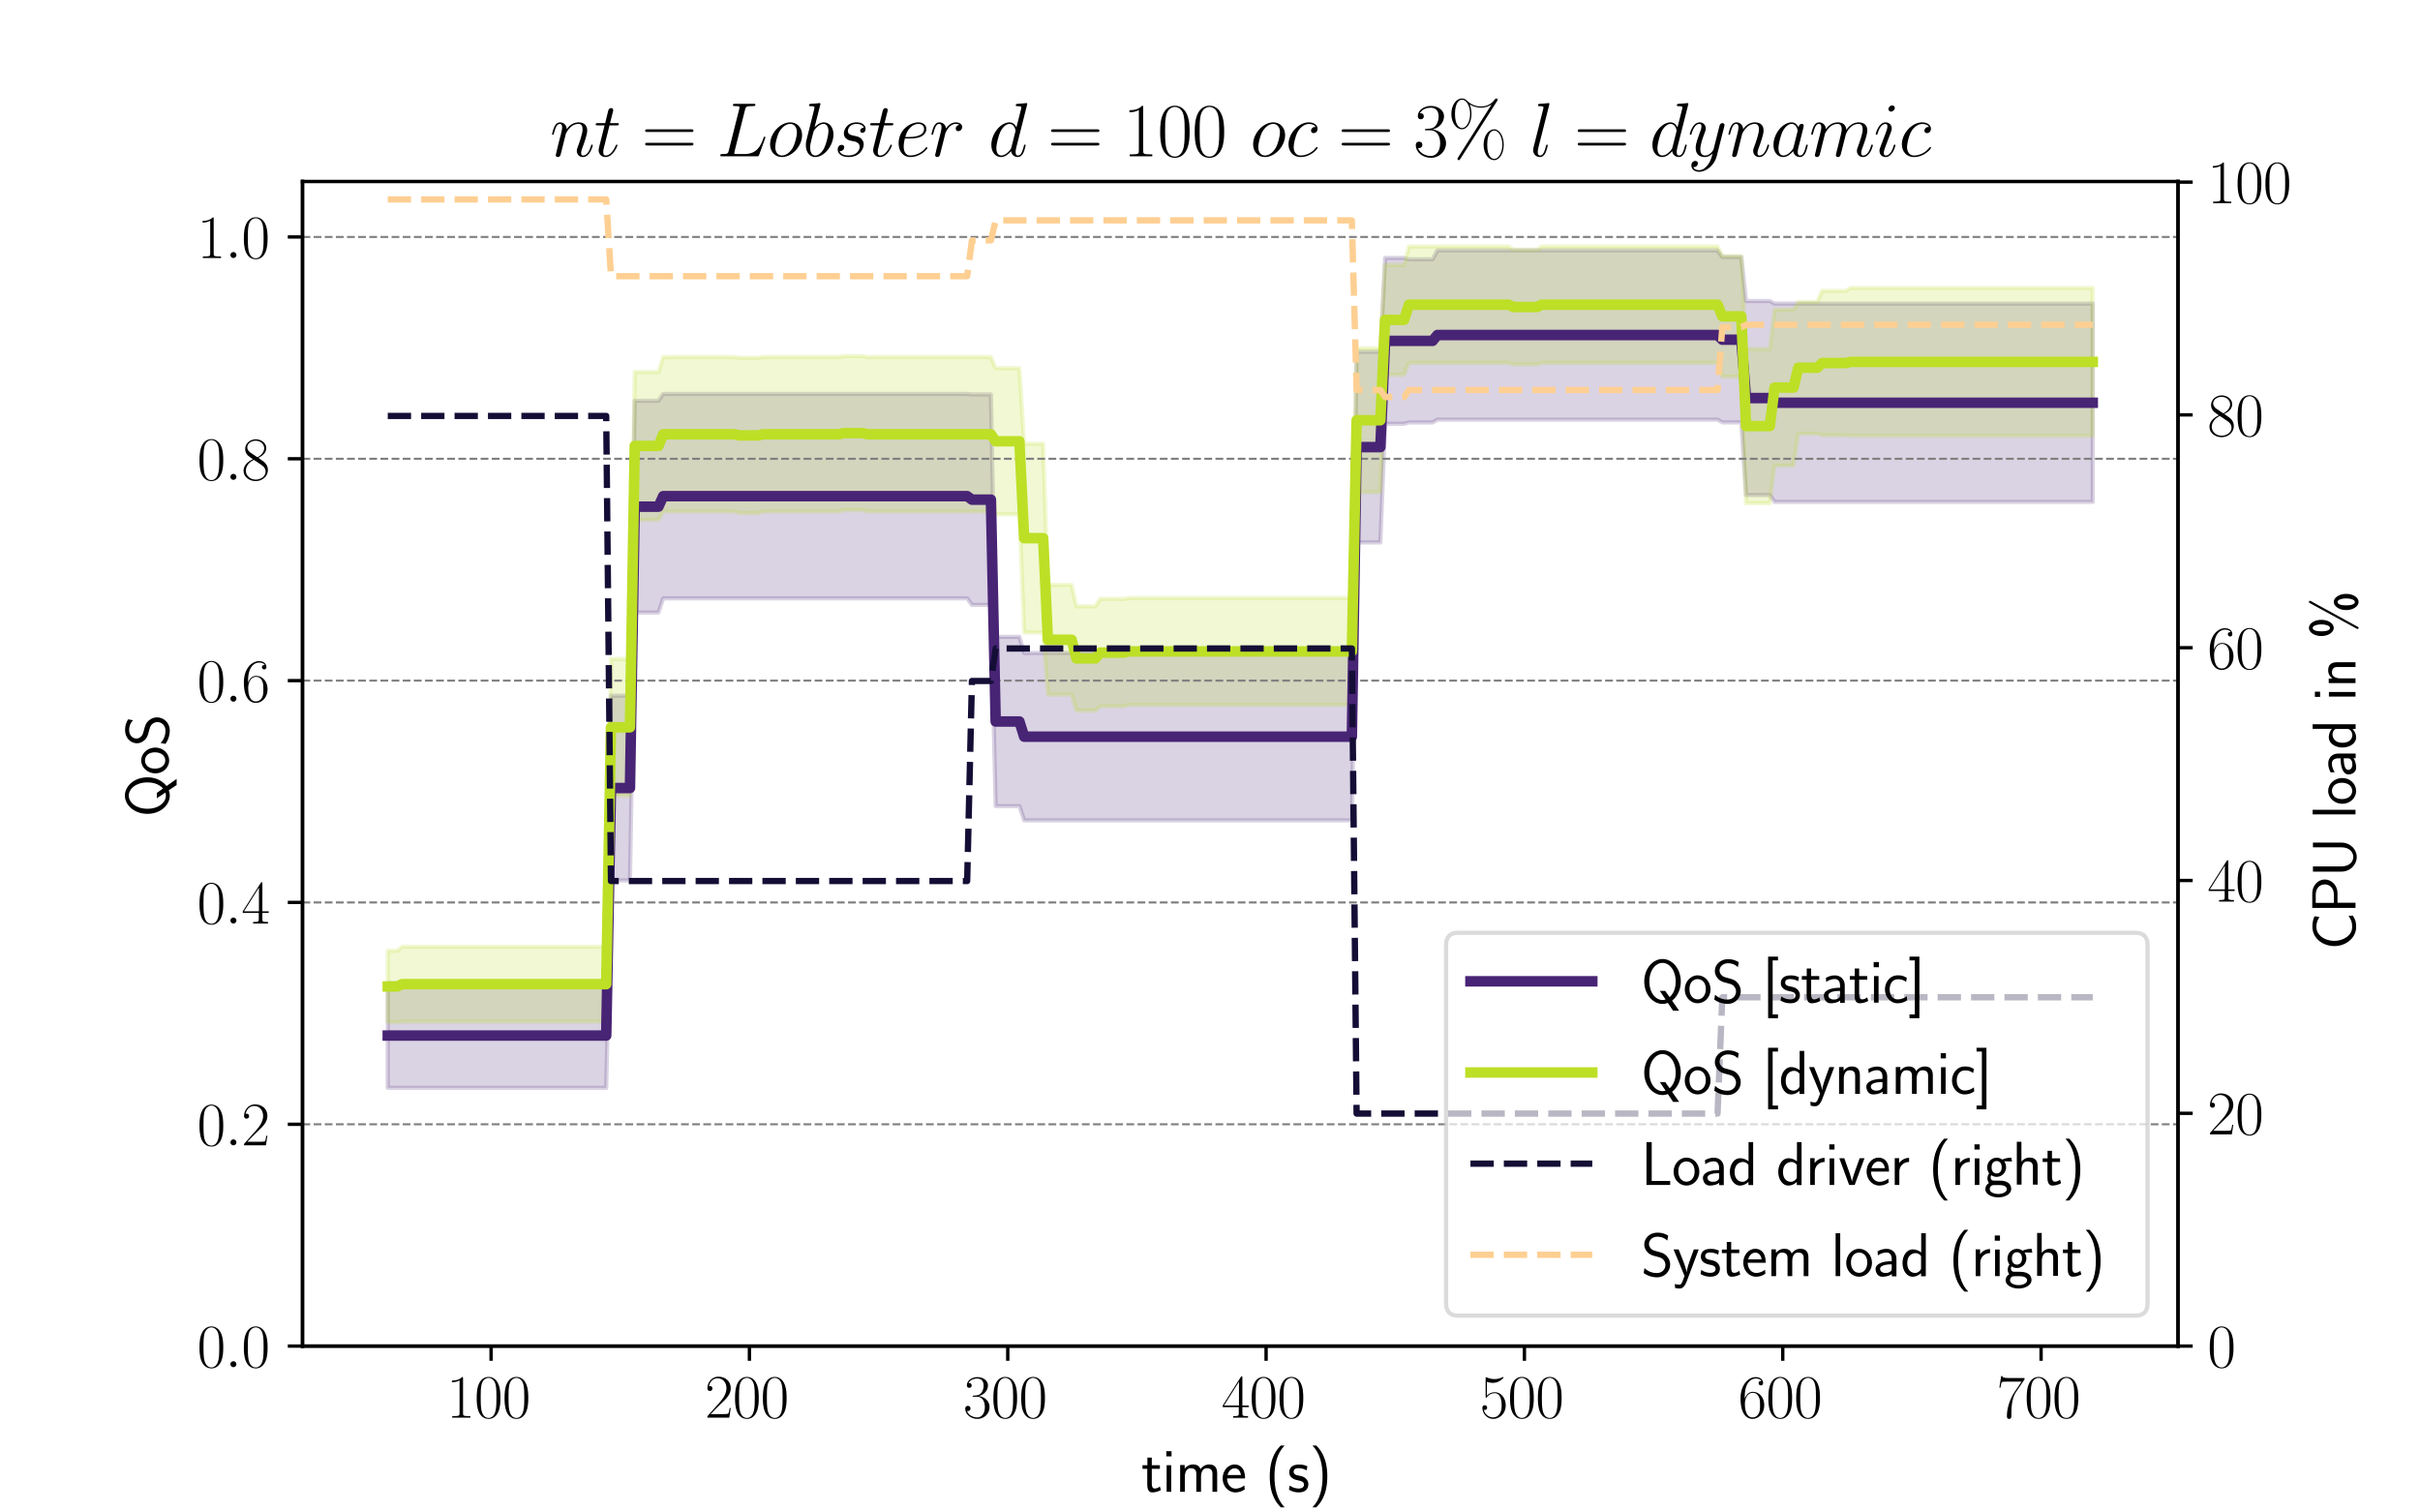 <?xml version="1.0" encoding="utf-8" standalone="no"?>
<!DOCTYPE svg PUBLIC "-//W3C//DTD SVG 1.1//EN"
  "http://www.w3.org/Graphics/SVG/1.1/DTD/svg11.dtd">
<svg xmlns:xlink="http://www.w3.org/1999/xlink" width="576pt" height="360pt" viewBox="0 0 576 360" xmlns="http://www.w3.org/2000/svg" version="1.1">
 <defs>
  <style type="text/css">*{stroke-linejoin: round; stroke-linecap: butt}</style>
 </defs>
 <g id="figure_1">
  <g id="patch_1">
   <path d="M 0 360 
L 576 360 
L 576 0 
L 0 0 
z
" style="fill: #ffffff"/>
  </g>
  <g id="axes_1">
   <g id="patch_2">
    <path d="M 72 320.4 
L 518.4 320.4 
L 518.4 43.2 
L 72 43.2 
z
" style="fill: #ffffff"/>
   </g>
   <g id="PolyCollection_1">
    <defs>
     <path id="mf03a23aad8" d="M 92.291 -101.07 
L 92.291 -125.97 
L 93.421 -125.97 
L 94.552 -125.97 
L 95.682 -125.97 
L 96.813 -125.97 
L 97.943 -125.97 
L 99.073 -125.97 
L 100.204 -125.97 
L 101.334 -125.97 
L 102.465 -125.97 
L 103.595 -125.97 
L 104.725 -125.97 
L 105.856 -125.97 
L 106.986 -125.97 
L 108.117 -125.97 
L 109.247 -125.97 
L 110.378 -125.97 
L 111.508 -125.97 
L 112.638 -125.97 
L 113.769 -125.97 
L 114.899 -125.97 
L 116.03 -125.97 
L 117.16 -125.97 
L 118.29 -125.97 
L 119.421 -125.97 
L 120.551 -125.97 
L 121.682 -125.97 
L 122.812 -125.97 
L 123.942 -125.97 
L 125.073 -125.97 
L 126.203 -125.97 
L 127.334 -125.97 
L 128.464 -125.97 
L 129.595 -125.97 
L 130.725 -125.97 
L 131.855 -125.97 
L 132.986 -125.97 
L 134.116 -125.97 
L 135.247 -125.97 
L 136.377 -125.97 
L 137.507 -125.97 
L 138.638 -125.97 
L 139.768 -125.97 
L 140.899 -125.97 
L 142.029 -125.97 
L 143.159 -125.97 
L 144.29 -125.97 
L 145.42 -194.42 
L 146.551 -194.42 
L 147.681 -194.42 
L 148.812 -194.42 
L 149.942 -194.42 
L 151.072 -264.602 
L 152.203 -264.602 
L 153.333 -264.602 
L 154.464 -264.602 
L 155.594 -264.602 
L 156.724 -264.602 
L 157.855 -266.241 
L 158.985 -266.241 
L 160.116 -266.241 
L 161.246 -266.241 
L 162.376 -266.241 
L 163.507 -266.241 
L 164.637 -266.241 
L 165.768 -266.241 
L 166.898 -266.241 
L 168.029 -266.241 
L 169.159 -266.241 
L 170.289 -266.241 
L 171.42 -266.241 
L 172.55 -266.241 
L 173.681 -266.241 
L 174.811 -266.241 
L 175.941 -266.241 
L 177.072 -266.241 
L 178.202 -266.241 
L 179.333 -266.241 
L 180.463 -266.241 
L 181.594 -266.241 
L 182.724 -266.241 
L 183.854 -266.241 
L 184.985 -266.241 
L 186.115 -266.241 
L 187.246 -266.241 
L 188.376 -266.241 
L 189.506 -266.241 
L 190.637 -266.241 
L 191.767 -266.241 
L 192.898 -266.241 
L 194.028 -266.241 
L 195.158 -266.241 
L 196.289 -266.241 
L 197.419 -266.241 
L 198.55 -266.241 
L 199.68 -266.241 
L 200.811 -266.241 
L 201.941 -266.241 
L 203.071 -266.241 
L 204.202 -266.241 
L 205.332 -266.241 
L 206.463 -266.241 
L 207.593 -266.241 
L 208.723 -266.241 
L 209.854 -266.241 
L 210.984 -266.241 
L 212.115 -266.241 
L 213.245 -266.241 
L 214.375 -266.241 
L 215.506 -266.241 
L 216.636 -266.241 
L 217.767 -266.241 
L 218.897 -266.241 
L 220.028 -266.241 
L 221.158 -266.241 
L 222.288 -266.241 
L 223.419 -266.241 
L 224.549 -266.241 
L 225.68 -266.241 
L 226.81 -266.241 
L 227.94 -266.241 
L 229.071 -266.241 
L 230.201 -266.241 
L 231.332 -266.126 
L 232.462 -266.126 
L 233.593 -266.126 
L 234.723 -266.126 
L 235.853 -266.126 
L 236.984 -208.422 
L 238.114 -208.422 
L 239.245 -208.422 
L 240.375 -208.422 
L 241.505 -208.422 
L 242.636 -208.422 
L 243.766 -204.585 
L 244.897 -204.585 
L 246.027 -204.585 
L 247.157 -204.585 
L 248.288 -204.585 
L 249.418 -204.585 
L 250.549 -204.585 
L 251.679 -204.585 
L 252.81 -204.585 
L 253.94 -204.585 
L 255.07 -204.585 
L 256.201 -204.585 
L 257.331 -204.585 
L 258.462 -204.585 
L 259.592 -204.585 
L 260.722 -204.585 
L 261.853 -204.585 
L 262.983 -204.585 
L 264.114 -204.585 
L 265.244 -204.585 
L 266.374 -204.585 
L 267.505 -204.585 
L 268.635 -204.585 
L 269.766 -204.585 
L 270.896 -204.585 
L 272.027 -204.585 
L 273.157 -204.585 
L 274.287 -204.585 
L 275.418 -204.585 
L 276.548 -204.585 
L 277.679 -204.585 
L 278.809 -204.585 
L 279.939 -204.585 
L 281.07 -204.585 
L 282.2 -204.585 
L 283.331 -204.585 
L 284.461 -204.585 
L 285.591 -204.585 
L 286.722 -204.585 
L 287.852 -204.585 
L 288.983 -204.585 
L 290.113 -204.585 
L 291.244 -204.585 
L 292.374 -204.585 
L 293.504 -204.585 
L 294.635 -204.585 
L 295.765 -204.585 
L 296.896 -204.585 
L 298.026 -204.585 
L 299.156 -204.585 
L 300.287 -204.585 
L 301.417 -204.585 
L 302.548 -204.585 
L 303.678 -204.585 
L 304.809 -204.585 
L 305.939 -204.585 
L 307.069 -204.585 
L 308.2 -204.585 
L 309.33 -204.585 
L 310.461 -204.585 
L 311.591 -204.585 
L 312.721 -204.585 
L 313.852 -204.585 
L 314.982 -204.585 
L 316.113 -204.585 
L 317.243 -204.585 
L 318.373 -204.585 
L 319.504 -204.585 
L 320.634 -204.585 
L 321.765 -204.585 
L 322.895 -276.259 
L 324.026 -276.259 
L 325.156 -276.259 
L 326.286 -276.259 
L 327.417 -276.259 
L 328.547 -276.259 
L 329.678 -298.604 
L 330.808 -298.604 
L 331.938 -298.604 
L 333.069 -298.604 
L 334.199 -298.604 
L 335.33 -298.284 
L 336.46 -298.284 
L 337.59 -298.284 
L 338.721 -298.284 
L 339.851 -298.284 
L 340.982 -298.284 
L 342.112 -300.404 
L 343.243 -300.404 
L 344.373 -300.404 
L 345.503 -300.404 
L 346.634 -300.404 
L 347.764 -300.404 
L 348.895 -300.404 
L 350.025 -300.404 
L 351.155 -300.404 
L 352.286 -300.404 
L 353.416 -300.404 
L 354.547 -300.404 
L 355.677 -300.404 
L 356.807 -300.404 
L 357.938 -300.404 
L 359.068 -300.404 
L 360.199 -300.404 
L 361.329 -300.404 
L 362.46 -300.404 
L 363.59 -300.404 
L 364.72 -300.404 
L 365.851 -300.404 
L 366.981 -300.404 
L 368.112 -300.404 
L 369.242 -300.404 
L 370.372 -300.404 
L 371.503 -300.404 
L 372.633 -300.404 
L 373.764 -300.404 
L 374.894 -300.404 
L 376.025 -300.404 
L 377.155 -300.404 
L 378.285 -300.404 
L 379.416 -300.404 
L 380.546 -300.404 
L 381.677 -300.404 
L 382.807 -300.404 
L 383.937 -300.404 
L 385.068 -300.404 
L 386.198 -300.404 
L 387.329 -300.404 
L 388.459 -300.404 
L 389.589 -300.404 
L 390.72 -300.404 
L 391.85 -300.404 
L 392.981 -300.404 
L 394.111 -300.404 
L 395.242 -300.404 
L 396.372 -300.404 
L 397.502 -300.404 
L 398.633 -300.404 
L 399.763 -300.404 
L 400.894 -300.404 
L 402.024 -300.404 
L 403.154 -300.404 
L 404.285 -300.404 
L 405.415 -300.404 
L 406.546 -300.404 
L 407.676 -300.404 
L 408.806 -300.404 
L 409.937 -298.823 
L 411.067 -298.823 
L 412.198 -298.823 
L 413.328 -298.823 
L 414.459 -298.823 
L 415.589 -288.35 
L 416.719 -288.35 
L 417.85 -288.35 
L 418.98 -288.35 
L 420.111 -288.35 
L 421.241 -288.35 
L 422.371 -287.746 
L 423.502 -287.746 
L 424.632 -287.746 
L 425.763 -287.746 
L 426.893 -287.746 
L 428.024 -287.746 
L 429.154 -287.746 
L 430.284 -287.746 
L 431.415 -287.746 
L 432.545 -287.746 
L 433.676 -287.746 
L 434.806 -287.746 
L 435.936 -287.746 
L 437.067 -287.746 
L 438.197 -287.746 
L 439.328 -287.746 
L 440.458 -287.746 
L 441.588 -287.746 
L 442.719 -287.746 
L 443.849 -287.746 
L 444.98 -287.746 
L 446.11 -287.746 
L 447.241 -287.746 
L 448.371 -287.746 
L 449.501 -287.746 
L 450.632 -287.746 
L 451.762 -287.746 
L 452.893 -287.746 
L 454.023 -287.746 
L 455.153 -287.746 
L 456.284 -287.746 
L 457.414 -287.746 
L 458.545 -287.746 
L 459.675 -287.746 
L 460.805 -287.746 
L 461.936 -287.746 
L 463.066 -287.746 
L 464.197 -287.746 
L 465.327 -287.746 
L 466.458 -287.746 
L 467.588 -287.746 
L 468.718 -287.746 
L 469.849 -287.746 
L 470.979 -287.746 
L 472.11 -287.746 
L 473.24 -287.746 
L 474.37 -287.746 
L 475.501 -287.746 
L 476.631 -287.746 
L 477.762 -287.746 
L 478.892 -287.746 
L 480.022 -287.746 
L 481.153 -287.746 
L 482.283 -287.746 
L 483.414 -287.746 
L 484.544 -287.746 
L 485.675 -287.746 
L 486.805 -287.746 
L 487.935 -287.746 
L 489.066 -287.746 
L 490.196 -287.746 
L 491.327 -287.746 
L 492.457 -287.746 
L 493.587 -287.746 
L 494.718 -287.746 
L 495.848 -287.746 
L 496.979 -287.746 
L 498.109 -287.746 
L 498.109 -240.532 
L 498.109 -240.532 
L 496.979 -240.532 
L 495.848 -240.532 
L 494.718 -240.532 
L 493.587 -240.532 
L 492.457 -240.532 
L 491.327 -240.532 
L 490.196 -240.532 
L 489.066 -240.532 
L 487.935 -240.532 
L 486.805 -240.532 
L 485.675 -240.532 
L 484.544 -240.532 
L 483.414 -240.532 
L 482.283 -240.532 
L 481.153 -240.532 
L 480.022 -240.532 
L 478.892 -240.532 
L 477.762 -240.532 
L 476.631 -240.532 
L 475.501 -240.532 
L 474.37 -240.532 
L 473.24 -240.532 
L 472.11 -240.532 
L 470.979 -240.532 
L 469.849 -240.532 
L 468.718 -240.532 
L 467.588 -240.532 
L 466.458 -240.532 
L 465.327 -240.532 
L 464.197 -240.532 
L 463.066 -240.532 
L 461.936 -240.532 
L 460.805 -240.532 
L 459.675 -240.532 
L 458.545 -240.532 
L 457.414 -240.532 
L 456.284 -240.532 
L 455.153 -240.532 
L 454.023 -240.532 
L 452.893 -240.532 
L 451.762 -240.532 
L 450.632 -240.532 
L 449.501 -240.532 
L 448.371 -240.532 
L 447.241 -240.532 
L 446.11 -240.532 
L 444.98 -240.532 
L 443.849 -240.532 
L 442.719 -240.532 
L 441.588 -240.532 
L 440.458 -240.532 
L 439.328 -240.532 
L 438.197 -240.532 
L 437.067 -240.532 
L 435.936 -240.532 
L 434.806 -240.532 
L 433.676 -240.532 
L 432.545 -240.532 
L 431.415 -240.532 
L 430.284 -240.532 
L 429.154 -240.532 
L 428.024 -240.532 
L 426.893 -240.532 
L 425.763 -240.532 
L 424.632 -240.532 
L 423.502 -240.532 
L 422.371 -240.532 
L 421.241 -242.151 
L 420.111 -242.151 
L 418.98 -242.151 
L 417.85 -242.151 
L 416.719 -242.151 
L 415.589 -242.151 
L 414.459 -259.467 
L 413.328 -259.467 
L 412.198 -259.467 
L 411.067 -259.467 
L 409.937 -259.467 
L 408.806 -260.11 
L 407.676 -260.11 
L 406.546 -260.11 
L 405.415 -260.11 
L 404.285 -260.11 
L 403.154 -260.11 
L 402.024 -260.11 
L 400.894 -260.11 
L 399.763 -260.11 
L 398.633 -260.11 
L 397.502 -260.11 
L 396.372 -260.11 
L 395.242 -260.11 
L 394.111 -260.11 
L 392.981 -260.11 
L 391.85 -260.11 
L 390.72 -260.11 
L 389.589 -260.11 
L 388.459 -260.11 
L 387.329 -260.11 
L 386.198 -260.11 
L 385.068 -260.11 
L 383.937 -260.11 
L 382.807 -260.11 
L 381.677 -260.11 
L 380.546 -260.11 
L 379.416 -260.11 
L 378.285 -260.11 
L 377.155 -260.11 
L 376.025 -260.11 
L 374.894 -260.11 
L 373.764 -260.11 
L 372.633 -260.11 
L 371.503 -260.11 
L 370.372 -260.11 
L 369.242 -260.11 
L 368.112 -260.11 
L 366.981 -260.11 
L 365.851 -260.11 
L 364.72 -260.11 
L 363.59 -260.11 
L 362.46 -260.11 
L 361.329 -260.11 
L 360.199 -260.11 
L 359.068 -260.11 
L 357.938 -260.11 
L 356.807 -260.11 
L 355.677 -260.11 
L 354.547 -260.11 
L 353.416 -260.11 
L 352.286 -260.11 
L 351.155 -260.11 
L 350.025 -260.11 
L 348.895 -260.11 
L 347.764 -260.11 
L 346.634 -260.11 
L 345.503 -260.11 
L 344.373 -260.11 
L 343.243 -260.11 
L 342.112 -260.11 
L 340.982 -259.452 
L 339.851 -259.452 
L 338.721 -259.452 
L 337.59 -259.452 
L 336.46 -259.452 
L 335.33 -259.452 
L 334.199 -259.131 
L 333.069 -259.131 
L 331.938 -259.131 
L 330.808 -259.131 
L 329.678 -259.131 
L 328.547 -230.9 
L 327.417 -230.9 
L 326.286 -230.9 
L 325.156 -230.9 
L 324.026 -230.9 
L 322.895 -230.9 
L 321.765 -164.736 
L 320.634 -164.736 
L 319.504 -164.736 
L 318.373 -164.736 
L 317.243 -164.736 
L 316.113 -164.736 
L 314.982 -164.736 
L 313.852 -164.736 
L 312.721 -164.736 
L 311.591 -164.736 
L 310.461 -164.736 
L 309.33 -164.736 
L 308.2 -164.736 
L 307.069 -164.736 
L 305.939 -164.736 
L 304.809 -164.736 
L 303.678 -164.736 
L 302.548 -164.736 
L 301.417 -164.736 
L 300.287 -164.736 
L 299.156 -164.736 
L 298.026 -164.736 
L 296.896 -164.736 
L 295.765 -164.736 
L 294.635 -164.736 
L 293.504 -164.736 
L 292.374 -164.736 
L 291.244 -164.736 
L 290.113 -164.736 
L 288.983 -164.736 
L 287.852 -164.736 
L 286.722 -164.736 
L 285.591 -164.736 
L 284.461 -164.736 
L 283.331 -164.736 
L 282.2 -164.736 
L 281.07 -164.736 
L 279.939 -164.736 
L 278.809 -164.736 
L 277.679 -164.736 
L 276.548 -164.736 
L 275.418 -164.736 
L 274.287 -164.736 
L 273.157 -164.736 
L 272.027 -164.736 
L 270.896 -164.736 
L 269.766 -164.736 
L 268.635 -164.736 
L 267.505 -164.736 
L 266.374 -164.736 
L 265.244 -164.736 
L 264.114 -164.736 
L 262.983 -164.736 
L 261.853 -164.736 
L 260.722 -164.736 
L 259.592 -164.736 
L 258.462 -164.736 
L 257.331 -164.736 
L 256.201 -164.736 
L 255.07 -164.736 
L 253.94 -164.736 
L 252.81 -164.736 
L 251.679 -164.736 
L 250.549 -164.736 
L 249.418 -164.736 
L 248.288 -164.736 
L 247.157 -164.736 
L 246.027 -164.736 
L 244.897 -164.736 
L 243.766 -164.736 
L 242.636 -168.125 
L 241.505 -168.125 
L 240.375 -168.125 
L 239.245 -168.125 
L 238.114 -168.125 
L 236.984 -168.125 
L 235.853 -216.022 
L 234.723 -216.022 
L 233.593 -216.022 
L 232.462 -216.022 
L 231.332 -216.022 
L 230.201 -217.573 
L 229.071 -217.573 
L 227.94 -217.573 
L 226.81 -217.573 
L 225.68 -217.573 
L 224.549 -217.573 
L 223.419 -217.573 
L 222.288 -217.573 
L 221.158 -217.573 
L 220.028 -217.573 
L 218.897 -217.573 
L 217.767 -217.573 
L 216.636 -217.573 
L 215.506 -217.573 
L 214.375 -217.573 
L 213.245 -217.573 
L 212.115 -217.573 
L 210.984 -217.573 
L 209.854 -217.573 
L 208.723 -217.573 
L 207.593 -217.573 
L 206.463 -217.573 
L 205.332 -217.573 
L 204.202 -217.573 
L 203.071 -217.573 
L 201.941 -217.573 
L 200.811 -217.573 
L 199.68 -217.573 
L 198.55 -217.573 
L 197.419 -217.573 
L 196.289 -217.573 
L 195.158 -217.573 
L 194.028 -217.573 
L 192.898 -217.573 
L 191.767 -217.573 
L 190.637 -217.573 
L 189.506 -217.573 
L 188.376 -217.573 
L 187.246 -217.573 
L 186.115 -217.573 
L 184.985 -217.573 
L 183.854 -217.573 
L 182.724 -217.573 
L 181.594 -217.573 
L 180.463 -217.573 
L 179.333 -217.573 
L 178.202 -217.573 
L 177.072 -217.573 
L 175.941 -217.573 
L 174.811 -217.573 
L 173.681 -217.573 
L 172.55 -217.573 
L 171.42 -217.573 
L 170.289 -217.573 
L 169.159 -217.573 
L 168.029 -217.573 
L 166.898 -217.573 
L 165.768 -217.573 
L 164.637 -217.573 
L 163.507 -217.573 
L 162.376 -217.573 
L 161.246 -217.573 
L 160.116 -217.573 
L 158.985 -217.573 
L 157.855 -217.573 
L 156.724 -214.21 
L 155.594 -214.21 
L 154.464 -214.21 
L 153.333 -214.21 
L 152.203 -214.21 
L 151.072 -214.21 
L 149.942 -150.447 
L 148.812 -150.447 
L 147.681 -150.447 
L 146.551 -150.447 
L 145.42 -150.447 
L 144.29 -101.07 
L 143.159 -101.07 
L 142.029 -101.07 
L 140.899 -101.07 
L 139.768 -101.07 
L 138.638 -101.07 
L 137.507 -101.07 
L 136.377 -101.07 
L 135.247 -101.07 
L 134.116 -101.07 
L 132.986 -101.07 
L 131.855 -101.07 
L 130.725 -101.07 
L 129.595 -101.07 
L 128.464 -101.07 
L 127.334 -101.07 
L 126.203 -101.07 
L 125.073 -101.07 
L 123.942 -101.07 
L 122.812 -101.07 
L 121.682 -101.07 
L 120.551 -101.07 
L 119.421 -101.07 
L 118.29 -101.07 
L 117.16 -101.07 
L 116.03 -101.07 
L 114.899 -101.07 
L 113.769 -101.07 
L 112.638 -101.07 
L 111.508 -101.07 
L 110.378 -101.07 
L 109.247 -101.07 
L 108.117 -101.07 
L 106.986 -101.07 
L 105.856 -101.07 
L 104.725 -101.07 
L 103.595 -101.07 
L 102.465 -101.07 
L 101.334 -101.07 
L 100.204 -101.07 
L 99.073 -101.07 
L 97.943 -101.07 
L 96.813 -101.07 
L 95.682 -101.07 
L 94.552 -101.07 
L 93.421 -101.07 
L 92.291 -101.07 
z
" style="stroke: #482475; stroke-opacity: 0.2"/>
    </defs>
    <g clip-path="url(#pecc17bf7c8)">
     <use xlink:href="#mf03a23aad8" x="0" y="360" style="fill: #482475; fill-opacity: 0.2; stroke: #482475; stroke-opacity: 0.2"/>
    </g>
   </g>
   <g id="PolyCollection_2">
    <defs>
     <path id="mc900204803" d="M 92.291 -116.694 
L 92.291 -133.689 
L 93.421 -133.689 
L 94.552 -133.689 
L 95.682 -134.661 
L 96.813 -134.661 
L 97.943 -134.661 
L 99.073 -134.661 
L 100.204 -134.661 
L 101.334 -134.661 
L 102.465 -134.661 
L 103.595 -134.661 
L 104.725 -134.661 
L 105.856 -134.661 
L 106.986 -134.661 
L 108.117 -134.661 
L 109.247 -134.661 
L 110.378 -134.661 
L 111.508 -134.661 
L 112.638 -134.661 
L 113.769 -134.661 
L 114.899 -134.661 
L 116.03 -134.661 
L 117.16 -134.661 
L 118.29 -134.661 
L 119.421 -134.661 
L 120.551 -134.661 
L 121.682 -134.661 
L 122.812 -134.661 
L 123.942 -134.661 
L 125.073 -134.661 
L 126.203 -134.661 
L 127.334 -134.661 
L 128.464 -134.661 
L 129.595 -134.661 
L 130.725 -134.661 
L 131.855 -134.661 
L 132.986 -134.661 
L 134.116 -134.661 
L 135.247 -134.661 
L 136.377 -134.661 
L 137.507 -134.661 
L 138.638 -134.661 
L 139.768 -134.661 
L 140.899 -134.661 
L 142.029 -134.661 
L 143.159 -134.661 
L 144.29 -134.661 
L 145.42 -203.159 
L 146.551 -203.159 
L 147.681 -203.159 
L 148.812 -203.159 
L 149.942 -203.159 
L 151.072 -271.466 
L 152.203 -271.466 
L 153.333 -271.466 
L 154.464 -271.466 
L 155.594 -271.466 
L 156.724 -271.466 
L 157.855 -275.02 
L 158.985 -275.02 
L 160.116 -275.02 
L 161.246 -275.02 
L 162.376 -275.02 
L 163.507 -275.02 
L 164.637 -275.02 
L 165.768 -275.02 
L 166.898 -275.02 
L 168.029 -275.02 
L 169.159 -275.02 
L 170.289 -275.02 
L 171.42 -275.02 
L 172.55 -275.02 
L 173.681 -275.02 
L 174.811 -275.02 
L 175.941 -274.838 
L 177.072 -274.838 
L 178.202 -274.838 
L 179.333 -274.838 
L 180.463 -274.838 
L 181.594 -275.02 
L 182.724 -275.02 
L 183.854 -275.02 
L 184.985 -275.02 
L 186.115 -275.02 
L 187.246 -275.02 
L 188.376 -275.02 
L 189.506 -275.02 
L 190.637 -275.02 
L 191.767 -275.02 
L 192.898 -275.02 
L 194.028 -275.02 
L 195.158 -275.02 
L 196.289 -275.02 
L 197.419 -275.02 
L 198.55 -275.02 
L 199.68 -275.02 
L 200.811 -275.235 
L 201.941 -275.235 
L 203.071 -275.235 
L 204.202 -275.235 
L 205.332 -275.235 
L 206.463 -275.02 
L 207.593 -275.02 
L 208.723 -275.02 
L 209.854 -275.02 
L 210.984 -275.02 
L 212.115 -275.02 
L 213.245 -275.02 
L 214.375 -275.02 
L 215.506 -275.02 
L 216.636 -275.02 
L 217.767 -275.02 
L 218.897 -275.02 
L 220.028 -275.02 
L 221.158 -275.02 
L 222.288 -275.02 
L 223.419 -275.02 
L 224.549 -275.02 
L 225.68 -275.02 
L 226.81 -275.02 
L 227.94 -275.02 
L 229.071 -275.02 
L 230.201 -275.02 
L 231.332 -275.02 
L 232.462 -275.02 
L 233.593 -275.02 
L 234.723 -275.02 
L 235.853 -275.02 
L 236.984 -272.371 
L 238.114 -272.371 
L 239.245 -272.371 
L 240.375 -272.371 
L 241.505 -272.371 
L 242.636 -272.371 
L 243.766 -254.36 
L 244.897 -254.36 
L 246.027 -254.36 
L 247.157 -254.36 
L 248.288 -254.36 
L 249.418 -220.78 
L 250.549 -220.78 
L 251.679 -220.78 
L 252.81 -220.78 
L 253.94 -220.78 
L 255.07 -220.78 
L 256.201 -215.688 
L 257.331 -215.688 
L 258.462 -215.688 
L 259.592 -215.688 
L 260.722 -215.688 
L 261.853 -217.451 
L 262.983 -217.451 
L 264.114 -217.451 
L 265.244 -217.451 
L 266.374 -217.451 
L 267.505 -217.451 
L 268.635 -217.677 
L 269.766 -217.677 
L 270.896 -217.677 
L 272.027 -217.677 
L 273.157 -217.677 
L 274.287 -217.677 
L 275.418 -217.677 
L 276.548 -217.677 
L 277.679 -217.677 
L 278.809 -217.677 
L 279.939 -217.677 
L 281.07 -217.677 
L 282.2 -217.677 
L 283.331 -217.677 
L 284.461 -217.677 
L 285.591 -217.677 
L 286.722 -217.677 
L 287.852 -217.677 
L 288.983 -217.677 
L 290.113 -217.677 
L 291.244 -217.677 
L 292.374 -217.677 
L 293.504 -217.677 
L 294.635 -217.677 
L 295.765 -217.677 
L 296.896 -217.677 
L 298.026 -217.677 
L 299.156 -217.677 
L 300.287 -217.677 
L 301.417 -217.677 
L 302.548 -217.677 
L 303.678 -217.677 
L 304.809 -217.677 
L 305.939 -217.677 
L 307.069 -217.677 
L 308.2 -217.677 
L 309.33 -217.677 
L 310.461 -217.677 
L 311.591 -217.677 
L 312.721 -217.677 
L 313.852 -217.677 
L 314.982 -217.677 
L 316.113 -217.677 
L 317.243 -217.677 
L 318.373 -217.677 
L 319.504 -217.677 
L 320.634 -217.677 
L 321.765 -217.677 
L 322.895 -277.082 
L 324.026 -277.082 
L 325.156 -277.082 
L 326.286 -277.082 
L 327.417 -277.082 
L 328.547 -277.082 
L 329.678 -296.934 
L 330.808 -296.934 
L 331.938 -296.934 
L 333.069 -296.934 
L 334.199 -296.934 
L 335.33 -301.341 
L 336.46 -301.341 
L 337.59 -301.341 
L 338.721 -301.341 
L 339.851 -301.341 
L 340.982 -301.341 
L 342.112 -301.341 
L 343.243 -301.341 
L 344.373 -301.341 
L 345.503 -301.341 
L 346.634 -301.341 
L 347.764 -301.341 
L 348.895 -301.341 
L 350.025 -301.341 
L 351.155 -301.341 
L 352.286 -301.341 
L 353.416 -301.341 
L 354.547 -301.341 
L 355.677 -301.341 
L 356.807 -301.341 
L 357.938 -301.341 
L 359.068 -301.341 
L 360.199 -300.593 
L 361.329 -300.593 
L 362.46 -300.593 
L 363.59 -300.593 
L 364.72 -300.593 
L 365.851 -300.593 
L 366.981 -301.341 
L 368.112 -301.341 
L 369.242 -301.341 
L 370.372 -301.341 
L 371.503 -301.341 
L 372.633 -301.341 
L 373.764 -301.341 
L 374.894 -301.341 
L 376.025 -301.341 
L 377.155 -301.341 
L 378.285 -301.341 
L 379.416 -301.341 
L 380.546 -301.341 
L 381.677 -301.341 
L 382.807 -301.341 
L 383.937 -301.341 
L 385.068 -301.341 
L 386.198 -301.341 
L 387.329 -301.341 
L 388.459 -301.341 
L 389.589 -301.341 
L 390.72 -301.341 
L 391.85 -301.341 
L 392.981 -301.341 
L 394.111 -301.341 
L 395.242 -301.341 
L 396.372 -301.341 
L 397.502 -301.341 
L 398.633 -301.341 
L 399.763 -301.341 
L 400.894 -301.341 
L 402.024 -301.341 
L 403.154 -301.341 
L 404.285 -301.341 
L 405.415 -301.341 
L 406.546 -301.341 
L 407.676 -301.341 
L 408.806 -301.341 
L 409.937 -299.057 
L 411.067 -299.057 
L 412.198 -299.057 
L 413.328 -299.057 
L 414.459 -299.057 
L 415.589 -276.94 
L 416.719 -276.94 
L 417.85 -276.94 
L 418.98 -276.94 
L 420.111 -276.94 
L 421.241 -276.94 
L 422.371 -286.324 
L 423.502 -286.324 
L 424.632 -286.324 
L 425.763 -286.324 
L 426.893 -286.324 
L 428.024 -288.174 
L 429.154 -288.174 
L 430.284 -288.174 
L 431.415 -288.174 
L 432.545 -288.174 
L 433.676 -290.769 
L 434.806 -290.769 
L 435.936 -290.769 
L 437.067 -290.769 
L 438.197 -290.769 
L 439.328 -290.769 
L 440.458 -291.458 
L 441.588 -291.458 
L 442.719 -291.458 
L 443.849 -291.458 
L 444.98 -291.458 
L 446.11 -291.458 
L 447.241 -291.458 
L 448.371 -291.458 
L 449.501 -291.458 
L 450.632 -291.458 
L 451.762 -291.458 
L 452.893 -291.458 
L 454.023 -291.458 
L 455.153 -291.458 
L 456.284 -291.458 
L 457.414 -291.458 
L 458.545 -291.458 
L 459.675 -291.458 
L 460.805 -291.458 
L 461.936 -291.458 
L 463.066 -291.458 
L 464.197 -291.458 
L 465.327 -291.458 
L 466.458 -291.458 
L 467.588 -291.458 
L 468.718 -291.458 
L 469.849 -291.458 
L 470.979 -291.458 
L 472.11 -291.458 
L 473.24 -291.458 
L 474.37 -291.458 
L 475.501 -291.458 
L 476.631 -291.458 
L 477.762 -291.458 
L 478.892 -291.458 
L 480.022 -291.458 
L 481.153 -291.458 
L 482.283 -291.458 
L 483.414 -291.458 
L 484.544 -291.458 
L 485.675 -291.458 
L 486.805 -291.458 
L 487.935 -291.458 
L 489.066 -291.458 
L 490.196 -291.458 
L 491.327 -291.458 
L 492.457 -291.458 
L 493.587 -291.458 
L 494.718 -291.458 
L 495.848 -291.458 
L 496.979 -291.458 
L 498.109 -291.458 
L 498.109 -256.272 
L 498.109 -256.272 
L 496.979 -256.272 
L 495.848 -256.272 
L 494.718 -256.272 
L 493.587 -256.272 
L 492.457 -256.272 
L 491.327 -256.272 
L 490.196 -256.272 
L 489.066 -256.272 
L 487.935 -256.272 
L 486.805 -256.272 
L 485.675 -256.272 
L 484.544 -256.272 
L 483.414 -256.272 
L 482.283 -256.272 
L 481.153 -256.272 
L 480.022 -256.272 
L 478.892 -256.272 
L 477.762 -256.272 
L 476.631 -256.272 
L 475.501 -256.272 
L 474.37 -256.272 
L 473.24 -256.272 
L 472.11 -256.272 
L 470.979 -256.272 
L 469.849 -256.272 
L 468.718 -256.272 
L 467.588 -256.272 
L 466.458 -256.272 
L 465.327 -256.272 
L 464.197 -256.272 
L 463.066 -256.272 
L 461.936 -256.272 
L 460.805 -256.272 
L 459.675 -256.272 
L 458.545 -256.272 
L 457.414 -256.272 
L 456.284 -256.272 
L 455.153 -256.272 
L 454.023 -256.272 
L 452.893 -256.272 
L 451.762 -256.272 
L 450.632 -256.272 
L 449.501 -256.272 
L 448.371 -256.272 
L 447.241 -256.272 
L 446.11 -256.272 
L 444.98 -256.272 
L 443.849 -256.272 
L 442.719 -256.272 
L 441.588 -256.272 
L 440.458 -256.272 
L 439.328 -256.405 
L 438.197 -256.405 
L 437.067 -256.405 
L 435.936 -256.405 
L 434.806 -256.405 
L 433.676 -256.405 
L 432.545 -256.777 
L 431.415 -256.777 
L 430.284 -256.777 
L 429.154 -256.777 
L 428.024 -256.777 
L 426.893 -249.18 
L 425.763 -249.18 
L 424.632 -249.18 
L 423.502 -249.18 
L 422.371 -249.18 
L 421.241 -240.222 
L 420.111 -240.222 
L 418.98 -240.222 
L 417.85 -240.222 
L 416.719 -240.222 
L 415.589 -240.222 
L 414.459 -270.35 
L 413.328 -270.35 
L 412.198 -270.35 
L 411.067 -270.35 
L 409.937 -270.35 
L 408.806 -273.623 
L 407.676 -273.623 
L 406.546 -273.623 
L 405.415 -273.623 
L 404.285 -273.623 
L 403.154 -273.623 
L 402.024 -273.623 
L 400.894 -273.623 
L 399.763 -273.623 
L 398.633 -273.623 
L 397.502 -273.623 
L 396.372 -273.623 
L 395.242 -273.623 
L 394.111 -273.623 
L 392.981 -273.623 
L 391.85 -273.623 
L 390.72 -273.623 
L 389.589 -273.623 
L 388.459 -273.623 
L 387.329 -273.623 
L 386.198 -273.623 
L 385.068 -273.623 
L 383.937 -273.623 
L 382.807 -273.623 
L 381.677 -273.623 
L 380.546 -273.623 
L 379.416 -273.623 
L 378.285 -273.623 
L 377.155 -273.623 
L 376.025 -273.623 
L 374.894 -273.623 
L 373.764 -273.623 
L 372.633 -273.623 
L 371.503 -273.623 
L 370.372 -273.623 
L 369.242 -273.623 
L 368.112 -273.623 
L 366.981 -273.623 
L 365.851 -273.259 
L 364.72 -273.259 
L 363.59 -273.259 
L 362.46 -273.259 
L 361.329 -273.259 
L 360.199 -273.259 
L 359.068 -273.623 
L 357.938 -273.623 
L 356.807 -273.623 
L 355.677 -273.623 
L 354.547 -273.623 
L 353.416 -273.623 
L 352.286 -273.623 
L 351.155 -273.623 
L 350.025 -273.623 
L 348.895 -273.623 
L 347.764 -273.623 
L 346.634 -273.623 
L 345.503 -273.623 
L 344.373 -273.623 
L 343.243 -273.623 
L 342.112 -273.623 
L 340.982 -273.623 
L 339.851 -273.623 
L 338.721 -273.623 
L 337.59 -273.623 
L 336.46 -273.623 
L 335.33 -273.623 
L 334.199 -270.805 
L 333.069 -270.805 
L 331.938 -270.805 
L 330.808 -270.805 
L 329.678 -270.805 
L 328.547 -242.859 
L 327.417 -242.859 
L 326.286 -242.859 
L 325.156 -242.859 
L 324.026 -242.859 
L 322.895 -242.859 
L 321.765 -192.217 
L 320.634 -192.217 
L 319.504 -192.217 
L 318.373 -192.217 
L 317.243 -192.217 
L 316.113 -192.217 
L 314.982 -192.217 
L 313.852 -192.217 
L 312.721 -192.217 
L 311.591 -192.217 
L 310.461 -192.217 
L 309.33 -192.217 
L 308.2 -192.217 
L 307.069 -192.217 
L 305.939 -192.217 
L 304.809 -192.217 
L 303.678 -192.217 
L 302.548 -192.217 
L 301.417 -192.217 
L 300.287 -192.217 
L 299.156 -192.217 
L 298.026 -192.217 
L 296.896 -192.217 
L 295.765 -192.217 
L 294.635 -192.217 
L 293.504 -192.217 
L 292.374 -192.217 
L 291.244 -192.217 
L 290.113 -192.217 
L 288.983 -192.217 
L 287.852 -192.217 
L 286.722 -192.217 
L 285.591 -192.217 
L 284.461 -192.217 
L 283.331 -192.217 
L 282.2 -192.217 
L 281.07 -192.217 
L 279.939 -192.217 
L 278.809 -192.217 
L 277.679 -192.217 
L 276.548 -192.217 
L 275.418 -192.217 
L 274.287 -192.217 
L 273.157 -192.217 
L 272.027 -192.217 
L 270.896 -192.217 
L 269.766 -192.217 
L 268.635 -192.217 
L 267.505 -191.888 
L 266.374 -191.888 
L 265.244 -191.888 
L 264.114 -191.888 
L 262.983 -191.888 
L 261.853 -191.888 
L 260.722 -190.872 
L 259.592 -190.872 
L 258.462 -190.872 
L 257.331 -190.872 
L 256.201 -190.872 
L 255.07 -194.672 
L 253.94 -194.672 
L 252.81 -194.672 
L 251.679 -194.672 
L 250.549 -194.672 
L 249.418 -194.672 
L 248.288 -209.446 
L 247.157 -209.446 
L 246.027 -209.446 
L 244.897 -209.446 
L 243.766 -209.446 
L 242.636 -237.567 
L 241.505 -237.567 
L 240.375 -237.567 
L 239.245 -237.567 
L 238.114 -237.567 
L 236.984 -237.567 
L 235.853 -238.252 
L 234.723 -238.252 
L 233.593 -238.252 
L 232.462 -238.252 
L 231.332 -238.252 
L 230.201 -238.252 
L 229.071 -238.252 
L 227.94 -238.252 
L 226.81 -238.252 
L 225.68 -238.252 
L 224.549 -238.252 
L 223.419 -238.252 
L 222.288 -238.252 
L 221.158 -238.252 
L 220.028 -238.252 
L 218.897 -238.252 
L 217.767 -238.252 
L 216.636 -238.252 
L 215.506 -238.252 
L 214.375 -238.252 
L 213.245 -238.252 
L 212.115 -238.252 
L 210.984 -238.252 
L 209.854 -238.252 
L 208.723 -238.252 
L 207.593 -238.252 
L 206.463 -238.252 
L 205.332 -238.593 
L 204.202 -238.593 
L 203.071 -238.593 
L 201.941 -238.593 
L 200.811 -238.593 
L 199.68 -238.252 
L 198.55 -238.252 
L 197.419 -238.252 
L 196.289 -238.252 
L 195.158 -238.252 
L 194.028 -238.252 
L 192.898 -238.252 
L 191.767 -238.252 
L 190.637 -238.252 
L 189.506 -238.252 
L 188.376 -238.252 
L 187.246 -238.252 
L 186.115 -238.252 
L 184.985 -238.252 
L 183.854 -238.252 
L 182.724 -238.252 
L 181.594 -238.252 
L 180.463 -237.878 
L 179.333 -237.878 
L 178.202 -237.878 
L 177.072 -237.878 
L 175.941 -237.878 
L 174.811 -238.252 
L 173.681 -238.252 
L 172.55 -238.252 
L 171.42 -238.252 
L 170.289 -238.252 
L 169.159 -238.252 
L 168.029 -238.252 
L 166.898 -238.252 
L 165.768 -238.252 
L 164.637 -238.252 
L 163.507 -238.252 
L 162.376 -238.252 
L 161.246 -238.252 
L 160.116 -238.252 
L 158.985 -238.252 
L 157.855 -238.252 
L 156.724 -236.248 
L 155.594 -236.248 
L 154.464 -236.248 
L 153.333 -236.248 
L 152.203 -236.248 
L 151.072 -236.248 
L 149.942 -170.61 
L 148.812 -170.61 
L 147.681 -170.61 
L 146.551 -170.61 
L 145.42 -170.61 
L 144.29 -116.834 
L 143.159 -116.834 
L 142.029 -116.834 
L 140.899 -116.834 
L 139.768 -116.834 
L 138.638 -116.834 
L 137.507 -116.834 
L 136.377 -116.834 
L 135.247 -116.834 
L 134.116 -116.834 
L 132.986 -116.834 
L 131.855 -116.834 
L 130.725 -116.834 
L 129.595 -116.834 
L 128.464 -116.834 
L 127.334 -116.834 
L 126.203 -116.834 
L 125.073 -116.834 
L 123.942 -116.834 
L 122.812 -116.834 
L 121.682 -116.834 
L 120.551 -116.834 
L 119.421 -116.834 
L 118.29 -116.834 
L 117.16 -116.834 
L 116.03 -116.834 
L 114.899 -116.834 
L 113.769 -116.834 
L 112.638 -116.834 
L 111.508 -116.834 
L 110.378 -116.834 
L 109.247 -116.834 
L 108.117 -116.834 
L 106.986 -116.834 
L 105.856 -116.834 
L 104.725 -116.834 
L 103.595 -116.834 
L 102.465 -116.834 
L 101.334 -116.834 
L 100.204 -116.834 
L 99.073 -116.834 
L 97.943 -116.834 
L 96.813 -116.834 
L 95.682 -116.834 
L 94.552 -116.694 
L 93.421 -116.694 
L 92.291 -116.694 
z
" style="stroke: #bddf26; stroke-opacity: 0.2"/>
    </defs>
    <g clip-path="url(#pecc17bf7c8)">
     <use xlink:href="#mc900204803" x="0" y="360" style="fill: #bddf26; fill-opacity: 0.2; stroke: #bddf26; stroke-opacity: 0.2"/>
    </g>
   </g>
   <g id="matplotlib.axis_1">
    <g id="xtick_1">
     <g id="line2d_1">
      <defs>
       <path id="m8e5b221af5" d="M 0 0 
L 0 3.5 
" style="stroke: #000000; stroke-width: 0.8"/>
      </defs>
      <g>
       <use xlink:href="#m8e5b221af5" x="116.886" y="320.4" style="stroke: #000000; stroke-width: 0.8"/>
      </g>
     </g>
     <g id="text_1">
      <!-- $\mathdefault{100}$ -->
      <g transform="translate(106.277 337.432) scale(0.145 -0.145)">
       <defs>
        <path id="CMR17-31" d="M 1702 4058 
C 1702 4192 1696 4192 1606 4192 
C 1357 3916 979 3827 621 3827 
C 602 3827 570 3827 563 3808 
C 557 3795 557 3782 557 3648 
C 755 3648 1088 3686 1344 3839 
L 1344 461 
C 1344 236 1331 160 781 160 
L 589 160 
L 589 0 
C 896 0 1216 0 1523 0 
C 1830 0 2150 0 2458 0 
L 2458 160 
L 2266 160 
C 1715 160 1702 230 1702 458 
L 1702 4058 
z
" transform="scale(0.016)"/>
        <path id="CMR17-30" d="M 2688 2025 
C 2688 2416 2682 3080 2413 3591 
C 2176 4039 1798 4198 1466 4198 
C 1158 4198 768 4058 525 3597 
C 269 3118 243 2524 243 2025 
C 243 1661 250 1106 448 619 
C 723 -39 1216 -128 1466 -128 
C 1760 -128 2208 -7 2470 600 
C 2662 1042 2688 1559 2688 2025 
z
M 1466 -26 
C 1056 -26 813 325 723 812 
C 653 1188 653 1738 653 2096 
C 653 2588 653 2997 736 3387 
C 858 3929 1216 4096 1466 4096 
C 1728 4096 2067 3923 2189 3400 
C 2272 3036 2278 2607 2278 2096 
C 2278 1680 2278 1169 2202 792 
C 2067 95 1690 -26 1466 -26 
z
" transform="scale(0.016)"/>
       </defs>
       <use xlink:href="#CMR17-31" transform="scale(0.996)"/>
       <use xlink:href="#CMR17-30" transform="translate(45.69 0) scale(0.996)"/>
       <use xlink:href="#CMR17-30" transform="translate(91.381 0) scale(0.996)"/>
      </g>
     </g>
    </g>
    <g id="xtick_2">
     <g id="line2d_2">
      <g>
       <use xlink:href="#m8e5b221af5" x="178.374" y="320.4" style="stroke: #000000; stroke-width: 0.8"/>
      </g>
     </g>
     <g id="text_2">
      <!-- $\mathdefault{200}$ -->
      <g transform="translate(167.765 337.432) scale(0.145 -0.145)">
       <defs>
        <path id="CMR17-32" d="M 2669 989 
L 2554 989 
C 2490 536 2438 459 2413 420 
C 2381 369 1920 369 1830 369 
L 602 369 
C 832 619 1280 1072 1824 1597 
C 2214 1967 2669 2402 2669 3035 
C 2669 3790 2067 4224 1395 4224 
C 691 4224 262 3604 262 3030 
C 262 2780 448 2748 525 2748 
C 589 2748 781 2787 781 3010 
C 781 3207 614 3264 525 3264 
C 486 3264 448 3258 422 3245 
C 544 3790 915 4058 1306 4058 
C 1862 4058 2227 3617 2227 3035 
C 2227 2479 1901 2000 1536 1584 
L 262 146 
L 262 0 
L 2515 0 
L 2669 989 
z
" transform="scale(0.016)"/>
       </defs>
       <use xlink:href="#CMR17-32" transform="scale(0.996)"/>
       <use xlink:href="#CMR17-30" transform="translate(45.69 0) scale(0.996)"/>
       <use xlink:href="#CMR17-30" transform="translate(91.381 0) scale(0.996)"/>
      </g>
     </g>
    </g>
    <g id="xtick_3">
     <g id="line2d_3">
      <g>
       <use xlink:href="#m8e5b221af5" x="239.861" y="320.4" style="stroke: #000000; stroke-width: 0.8"/>
      </g>
     </g>
     <g id="text_3">
      <!-- $\mathdefault{300}$ -->
      <g transform="translate(229.253 337.432) scale(0.145 -0.145)">
       <defs>
        <path id="CMR17-33" d="M 1414 2157 
C 1984 2157 2234 1662 2234 1090 
C 2234 320 1824 25 1453 25 
C 1114 25 563 194 390 693 
C 422 680 454 680 486 680 
C 640 680 755 782 755 948 
C 755 1133 614 1216 486 1216 
C 378 1216 211 1165 211 926 
C 211 335 787 -128 1466 -128 
C 2176 -128 2720 430 2720 1085 
C 2720 1707 2208 2157 1600 2227 
C 2086 2328 2554 2756 2554 3329 
C 2554 3820 2048 4179 1472 4179 
C 890 4179 378 3829 378 3329 
C 378 3110 544 3072 627 3072 
C 762 3072 877 3155 877 3321 
C 877 3486 762 3569 627 3569 
C 602 3569 570 3569 544 3557 
C 730 3959 1235 4032 1459 4032 
C 1683 4032 2106 3925 2106 3320 
C 2106 3143 2080 2828 1862 2550 
C 1670 2304 1453 2304 1242 2284 
C 1210 2284 1062 2269 1037 2269 
C 992 2263 966 2257 966 2208 
C 966 2163 973 2157 1101 2157 
L 1414 2157 
z
" transform="scale(0.016)"/>
       </defs>
       <use xlink:href="#CMR17-33" transform="scale(0.996)"/>
       <use xlink:href="#CMR17-30" transform="translate(45.69 0) scale(0.996)"/>
       <use xlink:href="#CMR17-30" transform="translate(91.381 0) scale(0.996)"/>
      </g>
     </g>
    </g>
    <g id="xtick_4">
     <g id="line2d_4">
      <g>
       <use xlink:href="#m8e5b221af5" x="301.349" y="320.4" style="stroke: #000000; stroke-width: 0.8"/>
      </g>
     </g>
     <g id="text_4">
      <!-- $\mathdefault{400}$ -->
      <g transform="translate(290.74 337.432) scale(0.145 -0.145)">
       <defs>
        <path id="CMR17-34" d="M 2150 4122 
C 2150 4256 2144 4256 2029 4256 
L 128 1254 
L 128 1088 
L 1779 1088 
L 1779 457 
C 1779 224 1766 160 1318 160 
L 1197 160 
L 1197 0 
C 1402 0 1747 0 1965 0 
C 2182 0 2528 0 2733 0 
L 2733 160 
L 2611 160 
C 2163 160 2150 224 2150 457 
L 2150 1088 
L 2803 1088 
L 2803 1254 
L 2150 1254 
L 2150 4122 
z
M 1798 3703 
L 1798 1254 
L 256 1254 
L 1798 3703 
z
" transform="scale(0.016)"/>
       </defs>
       <use xlink:href="#CMR17-34" transform="scale(0.996)"/>
       <use xlink:href="#CMR17-30" transform="translate(45.69 0) scale(0.996)"/>
       <use xlink:href="#CMR17-30" transform="translate(91.381 0) scale(0.996)"/>
      </g>
     </g>
    </g>
    <g id="xtick_5">
     <g id="line2d_5">
      <g>
       <use xlink:href="#m8e5b221af5" x="362.836" y="320.4" style="stroke: #000000; stroke-width: 0.8"/>
      </g>
     </g>
     <g id="text_5">
      <!-- $\mathdefault{500}$ -->
      <g transform="translate(352.228 337.432) scale(0.145 -0.145)">
       <defs>
        <path id="CMR17-35" d="M 730 3692 
C 794 3666 1056 3584 1325 3584 
C 1920 3584 2246 3911 2432 4100 
C 2432 4157 2432 4192 2394 4192 
C 2387 4192 2374 4192 2323 4163 
C 2099 4058 1837 3973 1517 3973 
C 1325 3973 1037 3999 723 4139 
C 653 4171 640 4171 634 4171 
C 602 4171 595 4164 595 4037 
L 595 2203 
C 595 2089 595 2057 659 2057 
C 691 2057 704 2070 736 2114 
C 941 2401 1222 2522 1542 2522 
C 1766 2522 2246 2382 2246 1289 
C 2246 1085 2246 715 2054 421 
C 1894 159 1645 25 1370 25 
C 947 25 518 320 403 814 
C 429 807 480 795 506 795 
C 589 795 749 840 749 1038 
C 749 1210 627 1280 506 1280 
C 358 1280 262 1190 262 1011 
C 262 454 704 -128 1382 -128 
C 2042 -128 2669 440 2669 1264 
C 2669 2030 2170 2624 1549 2624 
C 1222 2624 947 2503 730 2274 
L 730 3692 
z
" transform="scale(0.016)"/>
       </defs>
       <use xlink:href="#CMR17-35" transform="scale(0.996)"/>
       <use xlink:href="#CMR17-30" transform="translate(45.69 0) scale(0.996)"/>
       <use xlink:href="#CMR17-30" transform="translate(91.381 0) scale(0.996)"/>
      </g>
     </g>
    </g>
    <g id="xtick_6">
     <g id="line2d_6">
      <g>
       <use xlink:href="#m8e5b221af5" x="424.324" y="320.4" style="stroke: #000000; stroke-width: 0.8"/>
      </g>
     </g>
     <g id="text_6">
      <!-- $\mathdefault{600}$ -->
      <g transform="translate(413.715 337.432) scale(0.145 -0.145)">
       <defs>
        <path id="CMR17-36" d="M 678 2176 
C 678 3690 1395 4032 1811 4032 
C 1946 4032 2272 4009 2400 3776 
C 2298 3776 2106 3776 2106 3553 
C 2106 3381 2246 3323 2336 3323 
C 2394 3323 2566 3348 2566 3560 
C 2566 3954 2246 4179 1805 4179 
C 1043 4179 243 3390 243 1984 
C 243 253 966 -128 1478 -128 
C 2099 -128 2688 427 2688 1283 
C 2688 2081 2170 2662 1517 2662 
C 1126 2662 838 2407 678 1960 
L 678 2176 
z
M 1478 25 
C 691 25 691 1200 691 1436 
C 691 1896 909 2560 1504 2560 
C 1613 2560 1926 2560 2138 2120 
C 2253 1870 2253 1609 2253 1289 
C 2253 944 2253 690 2118 434 
C 1978 171 1773 25 1478 25 
z
" transform="scale(0.016)"/>
       </defs>
       <use xlink:href="#CMR17-36" transform="scale(0.996)"/>
       <use xlink:href="#CMR17-30" transform="translate(45.69 0) scale(0.996)"/>
       <use xlink:href="#CMR17-30" transform="translate(91.381 0) scale(0.996)"/>
      </g>
     </g>
    </g>
    <g id="xtick_7">
     <g id="line2d_7">
      <g>
       <use xlink:href="#m8e5b221af5" x="485.812" y="320.4" style="stroke: #000000; stroke-width: 0.8"/>
      </g>
     </g>
     <g id="text_7">
      <!-- $\mathdefault{700}$ -->
      <g transform="translate(475.203 337.432) scale(0.145 -0.145)">
       <defs>
        <path id="CMR17-37" d="M 2886 3941 
L 2886 4081 
L 1382 4081 
C 634 4081 621 4165 595 4288 
L 480 4288 
L 294 3094 
L 410 3094 
C 429 3215 474 3540 550 3661 
C 589 3712 1062 3712 1171 3712 
L 2579 3712 
L 1869 2661 
C 1395 1954 1069 999 1069 165 
C 1069 89 1069 -128 1299 -128 
C 1530 -128 1530 89 1530 171 
L 1530 465 
C 1530 1508 1709 2196 2003 2636 
L 2886 3941 
z
" transform="scale(0.016)"/>
       </defs>
       <use xlink:href="#CMR17-37" transform="scale(0.996)"/>
       <use xlink:href="#CMR17-30" transform="translate(45.69 0) scale(0.996)"/>
       <use xlink:href="#CMR17-30" transform="translate(91.381 0) scale(0.996)"/>
      </g>
     </g>
    </g>
    <g id="text_8">
     <!-- time (s) -->
     <g transform="translate(271.677 355.075) scale(0.145 -0.145)">
      <defs>
       <path id="CMSS17-74" d="M 1069 2368 
L 1901 2368 
L 1901 2737 
L 1069 2737 
L 1069 3520 
L 614 3520 
L 614 2737 
L 109 2737 
L 109 2368 
L 602 2368 
L 602 749 
C 602 384 685 -64 1107 -64 
C 1427 -64 1722 25 2003 172 
L 1901 548 
C 1747 414 1562 337 1363 337 
C 1082 337 1069 696 1069 856 
L 1069 2368 
z
" transform="scale(0.016)"/>
       <path id="CMSS17-69" d="M 979 4183 
L 442 4183 
L 442 3648 
L 979 3648 
L 979 4183 
z
M 947 2739 
L 474 2739 
L 474 0 
L 947 0 
L 947 2739 
z
" transform="scale(0.016)"/>
       <path id="CMSS17-6d" d="M 4288 1877 
C 4288 2308 4179 2816 3462 2816 
C 2982 2816 2694 2516 2566 2331 
C 2451 2670 2182 2816 1798 2816 
C 1363 2816 1088 2568 941 2389 
L 941 2758 
L 474 2758 
L 474 0 
L 960 0 
L 960 1559 
C 960 1939 1101 2428 1555 2428 
C 2138 2428 2138 2016 2138 1829 
L 2138 0 
L 2624 0 
L 2624 1559 
C 2624 1939 2765 2428 3219 2428 
C 3802 2428 3802 2016 3802 1829 
L 3802 0 
L 4288 0 
L 4288 1877 
z
" transform="scale(0.016)"/>
       <path id="CMSS17-65" d="M 2502 1377 
C 2502 1590 2490 2003 2285 2345 
C 2061 2713 1696 2816 1421 2816 
C 755 2816 192 2188 192 1375 
C 192 582 774 -64 1510 -64 
C 1798 -64 2150 19 2470 248 
C 2470 274 2458 414 2451 420 
C 2451 433 2432 630 2432 656 
C 2125 407 1773 325 1517 325 
C 1107 325 666 667 646 1377 
L 2502 1377 
z
M 698 1728 
C 781 2084 1062 2421 1421 2421 
C 1517 2421 1965 2421 2080 1728 
L 698 1728 
z
" transform="scale(0.016)"/>
       <path id="CMSS17-28" d="M 1613 4768 
C 1267 4417 474 3601 474 1588 
C 474 -433 1267 -1243 1613 -1600 
L 2003 -1600 
C 1216 -784 960 357 960 1581 
C 960 2798 1203 3946 2003 4768 
L 1613 4768 
z
" transform="scale(0.016)"/>
       <path id="CMSS17-73" d="M 2061 2627 
C 1683 2807 1389 2807 1197 2807 
C 742 2807 198 2648 198 2003 
C 198 1359 902 1218 1094 1179 
C 1389 1122 1715 1058 1715 740 
C 1715 337 1254 337 1171 337 
C 915 337 563 407 243 638 
L 166 210 
C 531 0 883 -64 1178 -64 
C 1965 -64 2163 416 2163 781 
C 2163 1094 1984 1305 1862 1401 
C 1651 1568 1574 1587 1050 1696 
C 960 1709 646 1779 646 2066 
C 646 2432 1050 2432 1139 2432 
C 1555 2432 1811 2303 1984 2208 
L 2061 2627 
z
" transform="scale(0.016)"/>
       <path id="CMSS17-29" d="M 723 -1600 
C 1069 -1249 1862 -433 1862 1581 
C 1862 3601 1069 4411 723 4768 
L 333 4768 
C 1120 3952 1376 2811 1376 1588 
C 1376 370 1133 -778 333 -1600 
L 723 -1600 
z
" transform="scale(0.016)"/>
      </defs>
      <use xlink:href="#CMSS17-74" transform="scale(0.996)"/>
      <use xlink:href="#CMSS17-69" transform="translate(33.832 0) scale(0.996)"/>
      <use xlink:href="#CMSS17-6d" transform="translate(56.012 0) scale(0.996)"/>
      <use xlink:href="#CMSS17-65" transform="translate(130.242 0) scale(0.996)"/>
      <use xlink:href="#CMSS17-28" transform="translate(203.109 0) scale(0.996)"/>
      <use xlink:href="#CMSS17-73" transform="translate(239.543 0) scale(0.996)"/>
      <use xlink:href="#CMSS17-29" transform="translate(275.457 0) scale(0.996)"/>
     </g>
    </g>
   </g>
   <g id="matplotlib.axis_2">
    <g id="ytick_1">
     <g id="line2d_8">
      <path d="M 72 320.4 
L 518.4 320.4 
" clip-path="url(#pecc17bf7c8)" style="fill: none; stroke-dasharray: 1.85,0.8; stroke-dashoffset: 0; stroke: #808080; stroke-width: 0.5"/>
     </g>
     <g id="line2d_9">
      <defs>
       <path id="m6db93c5b1d" d="M 0 0 
L -3.5 0 
" style="stroke: #000000; stroke-width: 0.8"/>
      </defs>
      <g>
       <use xlink:href="#m6db93c5b1d" x="72" y="320.4" style="stroke: #000000; stroke-width: 0.8"/>
      </g>
     </g>
     <g id="text_9">
      <!-- $\mathdefault{0.0}$ -->
      <g transform="translate(46.926 325.416) scale(0.145 -0.145)">
       <defs>
        <path id="CMMI12-3a" d="M 1178 307 
C 1178 492 1024 619 870 619 
C 685 619 557 466 557 313 
C 557 128 710 0 864 0 
C 1050 0 1178 153 1178 307 
z
" transform="scale(0.016)"/>
       </defs>
       <use xlink:href="#CMR17-30" transform="scale(0.996)"/>
       <use xlink:href="#CMMI12-3a" transform="translate(45.69 0) scale(0.996)"/>
       <use xlink:href="#CMR17-30" transform="translate(72.788 0) scale(0.996)"/>
      </g>
     </g>
    </g>
    <g id="ytick_2">
     <g id="line2d_10">
      <path d="M 72 267.6 
L 518.4 267.6 
" clip-path="url(#pecc17bf7c8)" style="fill: none; stroke-dasharray: 1.85,0.8; stroke-dashoffset: 0; stroke: #808080; stroke-width: 0.5"/>
     </g>
     <g id="line2d_11">
      <g>
       <use xlink:href="#m6db93c5b1d" x="72" y="267.6" style="stroke: #000000; stroke-width: 0.8"/>
      </g>
     </g>
     <g id="text_10">
      <!-- $\mathdefault{0.2}$ -->
      <g transform="translate(46.926 272.616) scale(0.145 -0.145)">
       <use xlink:href="#CMR17-30" transform="scale(0.996)"/>
       <use xlink:href="#CMMI12-3a" transform="translate(45.69 0) scale(0.996)"/>
       <use xlink:href="#CMR17-32" transform="translate(72.788 0) scale(0.996)"/>
      </g>
     </g>
    </g>
    <g id="ytick_3">
     <g id="line2d_12">
      <path d="M 72 214.8 
L 518.4 214.8 
" clip-path="url(#pecc17bf7c8)" style="fill: none; stroke-dasharray: 1.85,0.8; stroke-dashoffset: 0; stroke: #808080; stroke-width: 0.5"/>
     </g>
     <g id="line2d_13">
      <g>
       <use xlink:href="#m6db93c5b1d" x="72" y="214.8" style="stroke: #000000; stroke-width: 0.8"/>
      </g>
     </g>
     <g id="text_11">
      <!-- $\mathdefault{0.4}$ -->
      <g transform="translate(46.926 219.816) scale(0.145 -0.145)">
       <use xlink:href="#CMR17-30" transform="scale(0.996)"/>
       <use xlink:href="#CMMI12-3a" transform="translate(45.69 0) scale(0.996)"/>
       <use xlink:href="#CMR17-34" transform="translate(72.788 0) scale(0.996)"/>
      </g>
     </g>
    </g>
    <g id="ytick_4">
     <g id="line2d_14">
      <path d="M 72 162 
L 518.4 162 
" clip-path="url(#pecc17bf7c8)" style="fill: none; stroke-dasharray: 1.85,0.8; stroke-dashoffset: 0; stroke: #808080; stroke-width: 0.5"/>
     </g>
     <g id="line2d_15">
      <g>
       <use xlink:href="#m6db93c5b1d" x="72" y="162" style="stroke: #000000; stroke-width: 0.8"/>
      </g>
     </g>
     <g id="text_12">
      <!-- $\mathdefault{0.6}$ -->
      <g transform="translate(46.926 167.016) scale(0.145 -0.145)">
       <use xlink:href="#CMR17-30" transform="scale(0.996)"/>
       <use xlink:href="#CMMI12-3a" transform="translate(45.69 0) scale(0.996)"/>
       <use xlink:href="#CMR17-36" transform="translate(72.788 0) scale(0.996)"/>
      </g>
     </g>
    </g>
    <g id="ytick_5">
     <g id="line2d_16">
      <path d="M 72 109.2 
L 518.4 109.2 
" clip-path="url(#pecc17bf7c8)" style="fill: none; stroke-dasharray: 1.85,0.8; stroke-dashoffset: 0; stroke: #808080; stroke-width: 0.5"/>
     </g>
     <g id="line2d_17">
      <g>
       <use xlink:href="#m6db93c5b1d" x="72" y="109.2" style="stroke: #000000; stroke-width: 0.8"/>
      </g>
     </g>
     <g id="text_13">
      <!-- $\mathdefault{0.8}$ -->
      <g transform="translate(46.926 114.216) scale(0.145 -0.145)">
       <defs>
        <path id="CMR17-38" d="M 1741 2264 
C 2144 2467 2554 2773 2554 3263 
C 2554 3841 1990 4179 1472 4179 
C 890 4179 378 3759 378 3180 
C 378 3021 416 2747 666 2505 
C 730 2442 998 2251 1171 2130 
C 883 1983 211 1634 211 934 
C 211 279 838 -128 1459 -128 
C 2144 -128 2720 362 2720 1010 
C 2720 1590 2330 1857 2074 2029 
L 1741 2264 
z
M 902 2822 
C 851 2854 595 3051 595 3351 
C 595 3739 998 4032 1459 4032 
C 1965 4032 2336 3676 2336 3262 
C 2336 2669 1670 2331 1638 2331 
C 1632 2331 1626 2331 1574 2370 
L 902 2822 
z
M 2080 1519 
C 2176 1449 2483 1240 2483 851 
C 2483 381 2010 25 1472 25 
C 890 25 448 438 448 940 
C 448 1443 838 1862 1280 2060 
L 2080 1519 
z
" transform="scale(0.016)"/>
       </defs>
       <use xlink:href="#CMR17-30" transform="scale(0.996)"/>
       <use xlink:href="#CMMI12-3a" transform="translate(45.69 0) scale(0.996)"/>
       <use xlink:href="#CMR17-38" transform="translate(72.788 0) scale(0.996)"/>
      </g>
     </g>
    </g>
    <g id="ytick_6">
     <g id="line2d_18">
      <path d="M 72 56.4 
L 518.4 56.4 
" clip-path="url(#pecc17bf7c8)" style="fill: none; stroke-dasharray: 1.85,0.8; stroke-dashoffset: 0; stroke: #808080; stroke-width: 0.5"/>
     </g>
     <g id="line2d_19">
      <g>
       <use xlink:href="#m6db93c5b1d" x="72" y="56.4" style="stroke: #000000; stroke-width: 0.8"/>
      </g>
     </g>
     <g id="text_14">
      <!-- $\mathdefault{1.0}$ -->
      <g transform="translate(46.926 61.416) scale(0.145 -0.145)">
       <use xlink:href="#CMR17-31" transform="scale(0.996)"/>
       <use xlink:href="#CMMI12-3a" transform="translate(45.69 0) scale(0.996)"/>
       <use xlink:href="#CMR17-30" transform="translate(72.788 0) scale(0.996)"/>
      </g>
     </g>
    </g>
    <g id="text_15">
     <!-- QoS -->
     <g transform="translate(40.117 194.482) rotate(-90) scale(0.145 -0.145)">
      <defs>
       <path id="CMSS17-51" d="M 3200 202 
C 3981 833 4096 1689 4096 2174 
C 4096 3501 3219 4497 2214 4497 
C 1210 4497 333 3497 333 2178 
C 333 847 1222 -128 2214 -128 
C 2438 -128 2630 -77 2765 -26 
L 3302 -832 
L 3930 -832 
L 3200 202 
z
M 2528 324 
C 2438 293 2330 273 2214 273 
C 1523 273 858 993 858 2178 
C 858 3357 1517 4096 2214 4096 
C 2918 4096 3571 3350 3571 2178 
C 3571 1771 3507 1089 2950 566 
L 2490 1210 
L 1939 1210 
L 2528 324 
z
" transform="scale(0.016)"/>
       <path id="CMSS17-6f" d="M 2829 1356 
C 2829 2176 2221 2816 1504 2816 
C 768 2816 173 2157 173 1356 
C 173 544 787 -64 1498 -64 
C 2227 -64 2829 563 2829 1356 
z
M 1504 337 
C 1050 337 659 709 659 1408 
C 659 2151 1114 2427 1498 2427 
C 1914 2427 2342 2126 2342 1408 
C 2342 683 1926 337 1504 337 
z
" transform="scale(0.016)"/>
       <path id="CMSS17-53" d="M 2797 4169 
C 2515 4334 2208 4480 1690 4480 
C 864 4480 333 3879 333 3266 
C 333 3025 403 2753 653 2475 
C 902 2196 1184 2121 1542 2033 
C 1690 1994 1939 1924 1984 1906 
C 2342 1767 2515 1444 2515 1140 
C 2515 742 2202 318 1645 318 
C 1453 318 890 318 358 819 
L 269 318 
C 794 -64 1363 -128 1651 -128 
C 2438 -128 3002 488 3002 1186 
C 3002 1440 2925 1763 2656 2061 
C 2394 2347 2163 2410 1638 2549 
C 1338 2626 1146 2677 986 2873 
C 877 3013 819 3146 819 3317 
C 819 3673 1126 4060 1690 4060 
C 1971 4060 2336 4002 2707 3660 
L 2797 4169 
z
" transform="scale(0.016)"/>
      </defs>
      <use xlink:href="#CMSS17-51" transform="scale(0.996)"/>
      <use xlink:href="#CMSS17-6f" transform="translate(69.024 0) scale(0.996)"/>
      <use xlink:href="#CMSS17-53" transform="translate(115.868 0) scale(0.996)"/>
     </g>
    </g>
   </g>
   <g id="line2d_20">
    <path d="M 92.291 246.48 
L 144.29 246.48 
L 145.42 187.567 
L 149.942 187.567 
L 151.072 120.594 
L 156.724 120.594 
L 157.855 118.093 
L 230.201 118.093 
L 231.332 118.926 
L 235.853 118.926 
L 236.984 171.727 
L 242.636 171.727 
L 243.766 175.339 
L 321.765 175.339 
L 322.895 106.421 
L 328.547 106.421 
L 329.678 81.133 
L 340.982 81.132 
L 342.112 79.743 
L 408.806 79.743 
L 409.937 80.855 
L 414.459 80.855 
L 415.589 94.749 
L 421.241 94.749 
L 422.371 95.861 
L 498.109 95.861 
L 498.109 95.861 
" clip-path="url(#pecc17bf7c8)" style="fill: none; stroke: #482475; stroke-width: 2.5; stroke-linecap: square"/>
   </g>
   <g id="line2d_21">
    <path d="M 92.291 234.808 
L 94.552 234.808 
L 95.682 234.253 
L 144.29 234.253 
L 145.42 173.115 
L 149.942 173.115 
L 151.072 106.143 
L 156.724 106.143 
L 157.855 103.364 
L 174.811 103.364 
L 175.941 103.642 
L 180.463 103.642 
L 181.594 103.364 
L 199.68 103.364 
L 200.811 103.086 
L 205.332 103.086 
L 206.463 103.364 
L 235.853 103.364 
L 236.984 105.031 
L 242.636 105.031 
L 243.766 128.097 
L 248.288 128.097 
L 249.418 152.274 
L 255.07 152.274 
L 256.201 156.72 
L 260.722 156.72 
L 261.853 155.331 
L 267.505 155.331 
L 268.635 155.053 
L 321.765 155.053 
L 322.895 100.029 
L 328.547 100.029 
L 329.678 76.13 
L 334.199 76.13 
L 335.33 72.518 
L 359.068 72.518 
L 360.199 73.074 
L 365.851 73.074 
L 366.981 72.518 
L 408.806 72.518 
L 409.937 75.297 
L 414.459 75.297 
L 415.589 101.419 
L 421.241 101.419 
L 422.371 92.248 
L 426.893 92.248 
L 428.024 87.525 
L 432.545 87.525 
L 433.676 86.413 
L 439.328 86.413 
L 440.458 86.135 
L 498.109 86.135 
L 498.109 86.135 
" clip-path="url(#pecc17bf7c8)" style="fill: none; stroke: #bddf26; stroke-width: 2.5; stroke-linecap: square"/>
   </g>
   <g id="patch_3">
    <path d="M 72 320.4 
L 72 43.2 
" style="fill: none; stroke: #000000; stroke-width: 0.8; stroke-linejoin: miter; stroke-linecap: square"/>
   </g>
   <g id="patch_4">
    <path d="M 518.4 320.4 
L 518.4 43.2 
" style="fill: none; stroke: #000000; stroke-width: 0.8; stroke-linejoin: miter; stroke-linecap: square"/>
   </g>
   <g id="patch_5">
    <path d="M 72 320.4 
L 518.4 320.4 
" style="fill: none; stroke: #000000; stroke-width: 0.8; stroke-linejoin: miter; stroke-linecap: square"/>
   </g>
   <g id="text_16">
    <!-- $nt=Lobster$ $d=100$ $oc=3\%$ $l=dynamic$ -->
    <g transform="translate(130.901 37.2) scale(0.18 -0.18)">
     <defs>
      <path id="CMMI12-6e" d="M 1318 1871 
C 1331 1910 1491 2229 1728 2433 
C 1894 2586 2112 2689 2362 2689 
C 2618 2689 2707 2497 2707 2242 
C 2707 1878 2445 1150 2317 805 
C 2259 651 2227 568 2227 453 
C 2227 166 2426 -64 2733 -64 
C 3328 -64 3552 875 3552 913 
C 3552 945 3526 971 3488 971 
C 3430 971 3424 952 3392 843 
C 3245 319 3002 64 2752 64 
C 2688 64 2586 64 2586 269 
C 2586 429 2656 621 2694 710 
C 2822 1063 3091 1780 3091 2145 
C 3091 2528 2867 2816 2381 2816 
C 1811 2816 1510 2415 1395 2255 
C 1376 2618 1114 2816 832 2816 
C 627 2816 486 2695 378 2478 
C 262 2248 173 1865 173 1839 
C 173 1814 198 1782 243 1782 
C 294 1782 301 1788 339 1935 
C 442 2325 557 2689 813 2689 
C 960 2689 1011 2586 1011 2395 
C 1011 2254 947 2005 902 1807 
L 723 1118 
C 698 996 627 709 595 594 
C 550 428 480 128 480 96 
C 480 6 550 -64 646 -64 
C 723 -64 813 -26 864 70 
C 877 102 934 326 966 453 
L 1107 1028 
L 1318 1871 
z
" transform="scale(0.016)"/>
      <path id="CMMI12-74" d="M 1286 2566 
L 1875 2566 
C 1997 2566 2061 2566 2061 2681 
C 2061 2752 2022 2752 1894 2752 
L 1331 2752 
L 1568 3692 
C 1594 3781 1594 3794 1594 3840 
C 1594 3943 1510 4000 1427 4000 
C 1376 4000 1229 3981 1178 3775 
L 928 2752 
L 326 2752 
C 198 2752 141 2752 141 2630 
C 141 2566 186 2566 307 2566 
L 877 2566 
L 454 881 
C 403 658 384 594 384 511 
C 384 211 595 -64 954 -64 
C 1600 -64 1946 868 1946 912 
C 1946 951 1920 970 1882 970 
C 1869 970 1843 970 1830 944 
C 1824 938 1818 931 1773 829 
C 1638 511 1344 64 973 64 
C 781 64 768 224 768 364 
C 768 370 768 492 787 568 
L 1286 2566 
z
" transform="scale(0.016)"/>
      <path id="CMR17-3d" d="M 4115 2017 
C 4211 2017 4307 2017 4307 2125 
C 4307 2240 4198 2240 4090 2240 
L 512 2240 
C 403 2240 294 2240 294 2125 
C 294 2017 390 2017 486 2017 
L 4115 2017 
z
M 4090 896 
C 4198 896 4307 896 4307 1011 
C 4307 1119 4211 1119 4115 1119 
L 486 1119 
C 390 1119 294 1119 294 1011 
C 294 896 403 896 512 896 
L 4090 896 
z
" transform="scale(0.016)"/>
      <path id="CMMI12-4c" d="M 2349 3861 
C 2406 4103 2426 4167 2989 4167 
C 3162 4167 3206 4167 3206 4288 
C 3206 4352 3136 4352 3110 4352 
C 2982 4352 2835 4352 2707 4352 
L 1850 4352 
C 1728 4352 1587 4352 1466 4352 
C 1414 4352 1344 4352 1344 4231 
C 1344 4167 1402 4167 1498 4167 
C 1888 4167 1888 4116 1888 4046 
C 1888 4034 1888 3995 1862 3899 
L 998 472 
C 941 249 928 185 480 185 
C 358 185 294 185 294 70 
C 294 0 333 0 461 0 
L 3328 0 
C 3469 0 3475 6 3520 121 
L 4013 1478 
C 4026 1510 4038 1548 4038 1567 
C 4038 1605 4006 1631 3974 1631 
C 3968 1631 3936 1631 3923 1605 
C 3910 1599 3910 1586 3859 1465 
C 3654 905 3366 185 2285 185 
L 1670 185 
C 1581 185 1568 185 1530 192 
C 1459 198 1453 211 1453 262 
C 1453 307 1466 345 1478 401 
L 2349 3861 
z
" transform="scale(0.016)"/>
      <path id="CMMI12-6f" d="M 2918 1756 
C 2918 2363 2522 2816 1939 2816 
C 1094 2816 262 1897 262 996 
C 262 390 659 -64 1242 -64 
C 2093 -64 2918 856 2918 1756 
z
M 1248 64 
C 928 64 691 319 691 766 
C 691 1060 845 1712 1024 2031 
C 1312 2523 1670 2689 1933 2689 
C 2246 2689 2490 2433 2490 1986 
C 2490 1731 2355 1047 2112 658 
C 1850 230 1498 64 1248 64 
z
" transform="scale(0.016)"/>
      <path id="CMMI12-62" d="M 1478 4257 
C 1485 4283 1498 4321 1498 4352 
C 1498 4416 1434 4416 1421 4416 
C 1414 4416 1184 4393 1069 4377 
C 960 4377 864 4358 749 4358 
C 595 4345 550 4339 550 4224 
C 550 4160 614 4160 678 4160 
C 1005 4160 1005 4103 1005 4040 
C 1005 3996 954 3811 928 3696 
L 774 3085 
C 710 2831 346 1387 320 1272 
C 288 1114 288 1005 288 922 
C 288 274 653 -64 1069 -64 
C 1811 -64 2579 888 2579 1814 
C 2579 2401 2246 2816 1766 2816 
C 1434 2816 1133 2542 1011 2414 
L 1478 4257 
z
M 1075 64 
C 870 64 646 217 646 715 
C 646 926 666 1047 781 1494 
C 800 1577 902 1986 928 2069 
C 941 2120 1318 2689 1754 2689 
C 2035 2689 2163 2408 2163 2076 
C 2163 1769 1984 1047 1824 715 
C 1664 370 1370 64 1075 64 
z
" transform="scale(0.016)"/>
      <path id="CMMI12-73" d="M 1459 1280 
C 1568 1261 1741 1223 1779 1216 
C 1862 1192 2150 1090 2150 783 
C 2150 586 1971 70 1229 70 
C 1094 70 614 70 486 436 
C 742 404 870 603 870 745 
C 870 880 781 950 653 950 
C 512 950 326 841 326 552 
C 326 173 710 -64 1222 -64 
C 2195 -64 2483 651 2483 984 
C 2483 1079 2483 1258 2278 1462 
C 2118 1616 1965 1648 1619 1718 
C 1446 1756 1171 1814 1171 2101 
C 1171 2229 1286 2689 1894 2689 
C 2163 2689 2426 2589 2490 2368 
C 2208 2368 2195 2125 2195 2119 
C 2195 1984 2317 1946 2374 1946 
C 2464 1946 2643 2015 2643 2281 
C 2643 2545 2400 2816 1901 2816 
C 1062 2816 838 2160 838 1899 
C 838 1414 1312 1312 1459 1280 
z
" transform="scale(0.016)"/>
      <path id="CMMI12-65" d="M 1146 1479 
C 1318 1479 1754 1479 2061 1595 
C 2547 1783 2592 2158 2592 2274 
C 2592 2558 2349 2816 1926 2816 
C 1254 2816 288 2210 288 1073 
C 288 402 672 -64 1254 -64 
C 2125 -64 2675 609 2675 692 
C 2675 730 2637 762 2611 762 
C 2592 762 2586 756 2528 699 
C 2118 159 1510 64 1267 64 
C 902 64 710 350 710 822 
C 710 911 710 1071 806 1479 
L 1146 1479 
z
M 838 1600 
C 1114 2592 1722 2689 1926 2689 
C 2208 2689 2400 2522 2400 2277 
C 2400 1600 1376 1600 1107 1600 
L 838 1600 
z
" transform="scale(0.016)"/>
      <path id="CMMI12-72" d="M 2490 2612 
C 2291 2574 2189 2433 2189 2293 
C 2189 2139 2310 2088 2400 2088 
C 2579 2088 2726 2242 2726 2433 
C 2726 2638 2528 2816 2208 2816 
C 1952 2816 1658 2701 1389 2312 
C 1344 2650 1088 2816 832 2816 
C 582 2816 454 2625 378 2484 
C 269 2254 173 1871 173 1839 
C 173 1814 198 1782 243 1782 
C 294 1782 301 1788 339 1935 
C 435 2318 557 2689 813 2689 
C 966 2689 1011 2580 1011 2395 
C 1011 2254 947 2005 902 1807 
L 723 1118 
C 698 996 627 709 595 594 
C 550 428 480 128 480 96 
C 480 6 550 -64 646 -64 
C 717 -64 838 -19 877 109 
C 896 160 1133 1124 1171 1271 
C 1203 1411 1242 1546 1274 1686 
C 1299 1775 1325 1878 1344 1961 
C 1363 2018 1536 2331 1696 2472 
C 1773 2542 1939 2689 2202 2689 
C 2304 2689 2406 2670 2490 2612 
z
" transform="scale(0.016)"/>
      <path id="CMMI12-64" d="M 3219 4257 
C 3226 4282 3238 4320 3238 4352 
C 3238 4416 3174 4416 3162 4416 
C 3155 4416 2842 4388 2810 4380 
C 2701 4373 2605 4358 2490 4358 
C 2330 4345 2285 4339 2285 4224 
C 2285 4160 2336 4160 2426 4160 
C 2739 4160 2746 4103 2746 4040 
C 2746 4002 2733 3952 2726 3933 
L 2336 2395 
C 2266 2561 2093 2816 1760 2816 
C 1037 2816 256 1884 256 939 
C 256 307 627 -64 1062 -64 
C 1414 -64 1715 211 1894 422 
C 1958 45 2259 -64 2451 -64 
C 2643 -64 2797 51 2912 281 
C 3014 498 3104 888 3104 913 
C 3104 945 3078 971 3040 971 
C 2982 971 2976 939 2950 843 
C 2854 466 2733 64 2470 64 
C 2285 64 2272 229 2272 357 
C 2272 382 2272 515 2317 694 
L 3219 4257 
z
M 1926 760 
C 1894 651 1894 639 1805 517 
C 1664 338 1382 64 1082 64 
C 819 64 672 300 672 677 
C 672 1028 870 1743 992 2012 
C 1210 2459 1510 2689 1760 2689 
C 2182 2689 2266 2165 2266 2114 
C 2266 2108 2246 2024 2240 2012 
L 1926 760 
z
" transform="scale(0.016)"/>
      <path id="CMMI12-63" d="M 2502 2431 
C 2381 2431 2323 2431 2234 2355 
C 2195 2323 2125 2227 2125 2125 
C 2125 1997 2221 1920 2342 1920 
C 2496 1920 2669 2044 2669 2292 
C 2669 2588 2374 2816 1933 2816 
C 1094 2816 256 1903 256 996 
C 256 441 602 -64 1254 -64 
C 2125 -64 2675 622 2675 706 
C 2675 744 2637 776 2611 776 
C 2592 776 2586 770 2528 713 
C 2118 162 1510 64 1267 64 
C 826 64 685 446 685 764 
C 685 988 794 1605 1024 2039 
C 1190 2338 1536 2682 1939 2682 
C 2022 2682 2374 2682 2502 2431 
z
" transform="scale(0.016)"/>
      <path id="CMR17-25" d="M 4640 959 
C 4640 1698 4275 2240 3846 2240 
C 3411 2240 2970 1736 2970 959 
C 2970 183 3405 -320 3846 -320 
C 4275 -320 4640 215 4640 959 
z
M 3853 -218 
C 3686 -218 3270 -66 3270 959 
C 3270 1991 3686 2138 3853 2138 
C 4205 2138 4525 1634 4525 959 
C 4525 285 4205 -218 3853 -218 
z
M 4083 4577 
C 4128 4647 4134 4653 4134 4685 
C 4134 4761 4077 4800 4026 4800 
C 3962 4800 3936 4756 3891 4706 
C 3520 4190 3008 4134 2746 4134 
C 2106 4134 1715 4494 1594 4607 
C 1510 4682 1389 4800 1171 4800 
C 736 4800 294 4296 294 3519 
C 294 2743 730 2240 1171 2240 
C 1600 2240 1965 2778 1965 3527 
C 1965 3969 1830 4270 1811 4308 
C 2202 4064 2586 4032 2752 4032 
C 3162 4032 3456 4183 3616 4289 
L 3622 4283 
L 858 -84 
C 800 -174 800 -187 800 -206 
C 800 -276 858 -320 915 -320 
C 973 -320 992 -289 1037 -218 
L 4083 4577 
z
M 1178 2342 
C 1011 2342 595 2494 595 3519 
C 595 4551 1011 4698 1178 4698 
C 1530 4698 1850 4194 1850 3519 
C 1850 2845 1530 2342 1178 2342 
z
" transform="scale(0.016)"/>
      <path id="CMMI12-6c" d="M 1626 4257 
C 1632 4282 1645 4320 1645 4352 
C 1645 4416 1581 4416 1568 4416 
C 1562 4416 1331 4393 1216 4377 
C 1107 4377 1011 4358 896 4358 
C 742 4345 698 4339 698 4224 
C 698 4160 762 4160 826 4160 
C 1152 4160 1152 4102 1152 4039 
C 1152 4014 1152 4001 1120 3887 
L 326 731 
C 307 661 294 610 294 509 
C 294 191 531 -64 858 -64 
C 1069 -64 1210 76 1312 274 
C 1421 483 1510 884 1510 909 
C 1510 941 1485 967 1446 967 
C 1389 967 1382 935 1357 840 
C 1242 401 1126 64 870 64 
C 678 64 678 267 678 357 
C 678 382 678 515 723 694 
L 1626 4257 
z
" transform="scale(0.016)"/>
      <path id="CMMI12-79" d="M 1683 -700 
C 1510 -939 1261 -1152 947 -1152 
C 870 -1152 563 -1152 467 -889 
C 486 -895 518 -895 531 -895 
C 723 -895 851 -729 851 -582 
C 851 -435 730 -384 634 -384 
C 531 -384 307 -458 307 -759 
C 307 -1071 582 -1286 947 -1286 
C 1587 -1286 2234 -700 2413 6 
L 3040 2485 
C 3046 2517 3059 2556 3059 2594 
C 3059 2689 2982 2753 2886 2753 
C 2829 2753 2694 2727 2643 2535 
L 2170 658 
C 2138 543 2138 530 2086 460 
C 1958 281 1747 64 1440 64 
C 1082 64 1050 415 1050 588 
C 1050 952 1222 1443 1395 1903 
C 1466 2088 1504 2178 1504 2305 
C 1504 2574 1312 2816 998 2816 
C 410 2816 173 1890 173 1839 
C 173 1814 198 1782 243 1782 
C 301 1782 307 1807 333 1897 
C 486 2433 730 2689 979 2689 
C 1037 2689 1146 2689 1146 2478 
C 1146 2312 1075 2127 979 1884 
C 666 1047 666 837 666 683 
C 666 77 1101 -64 1421 -64 
C 1606 -64 1837 -6 2061 230 
L 2067 224 
C 1971 -147 1907 -392 1683 -700 
z
" transform="scale(0.016)"/>
      <path id="CMMI12-61" d="M 1926 760 
C 1894 651 1894 639 1805 517 
C 1664 338 1382 64 1082 64 
C 819 64 672 300 672 677 
C 672 1028 870 1743 992 2012 
C 1210 2459 1510 2689 1760 2689 
C 2182 2689 2266 2165 2266 2114 
C 2266 2108 2246 2024 2240 2012 
L 1926 760 
z
M 2336 2395 
C 2266 2561 2093 2816 1760 2816 
C 1037 2816 256 1884 256 939 
C 256 307 627 -64 1062 -64 
C 1414 -64 1715 211 1894 422 
C 1958 45 2259 -64 2451 -64 
C 2643 -64 2797 51 2912 281 
C 3014 498 3104 888 3104 913 
C 3104 945 3078 971 3040 971 
C 2982 971 2976 939 2950 843 
C 2854 466 2733 64 2470 64 
C 2285 64 2272 230 2272 358 
C 2272 505 2291 575 2349 824 
C 2394 984 2426 1124 2477 1309 
C 2714 2267 2771 2497 2771 2535 
C 2771 2625 2701 2695 2605 2695 
C 2400 2695 2349 2472 2336 2395 
z
" transform="scale(0.016)"/>
      <path id="CMMI12-6d" d="M 1318 1871 
C 1331 1910 1491 2229 1728 2433 
C 1894 2586 2112 2689 2362 2689 
C 2618 2689 2707 2497 2707 2242 
C 2707 2203 2707 2076 2630 1775 
L 2470 1118 
C 2419 926 2298 453 2285 383 
C 2259 287 2221 121 2221 96 
C 2221 6 2291 -64 2387 -64 
C 2579 -64 2611 83 2669 313 
L 3053 1839 
C 3066 1890 3398 2689 4102 2689 
C 4358 2689 4448 2497 4448 2242 
C 4448 1884 4198 1188 4058 805 
C 4000 651 3968 568 3968 453 
C 3968 166 4166 -64 4474 -64 
C 5069 -64 5293 875 5293 913 
C 5293 945 5267 971 5229 971 
C 5171 971 5165 952 5133 843 
C 4986 332 4749 64 4493 64 
C 4429 64 4326 64 4326 269 
C 4326 436 4403 640 4429 710 
C 4544 1018 4832 1773 4832 2145 
C 4832 2528 4608 2816 4122 2816 
C 3693 2816 3347 2574 3091 2197 
C 3072 2542 2861 2816 2381 2816 
C 1811 2816 1510 2415 1395 2255 
C 1376 2618 1114 2816 832 2816 
C 646 2816 499 2727 378 2484 
C 262 2254 173 1865 173 1839 
C 173 1814 198 1782 243 1782 
C 294 1782 301 1788 339 1935 
C 435 2312 557 2689 813 2689 
C 960 2689 1011 2586 1011 2395 
C 1011 2254 947 2005 902 1807 
L 723 1118 
C 698 996 627 709 595 594 
C 550 428 480 128 480 96 
C 480 6 550 -64 646 -64 
C 723 -64 813 -26 864 70 
C 877 102 934 326 966 453 
L 1107 1028 
L 1318 1871 
z
" transform="scale(0.016)"/>
      <path id="CMMI12-69" d="M 1811 913 
C 1811 945 1786 971 1747 971 
C 1690 971 1683 952 1651 843 
C 1485 262 1222 64 1011 64 
C 934 64 845 83 845 275 
C 845 447 922 639 992 830 
L 1440 2018 
C 1459 2069 1504 2184 1504 2305 
C 1504 2574 1312 2816 998 2816 
C 410 2816 173 1890 173 1839 
C 173 1814 198 1782 243 1782 
C 301 1782 307 1807 333 1896 
C 486 2428 730 2682 979 2682 
C 1037 2682 1146 2682 1146 2478 
C 1146 2312 1062 2101 1011 1961 
L 563 773 
C 525 671 486 568 486 453 
C 486 166 685 -64 992 -64 
C 1581 -64 1811 869 1811 913 
z
M 1760 4013 
C 1760 4109 1683 4224 1542 4224 
C 1395 4224 1229 4083 1229 3917 
C 1229 3758 1363 3707 1440 3707 
C 1613 3707 1760 3873 1760 4013 
z
" transform="scale(0.016)"/>
     </defs>
     <use xlink:href="#CMMI12-6e" transform="scale(0.996)"/>
     <use xlink:href="#CMMI12-74" transform="translate(58.23 0) scale(0.996)"/>
     <use xlink:href="#CMR17-3d" transform="translate(121.13 0) scale(0.996)"/>
     <use xlink:href="#CMMI12-4c" transform="translate(220.519 0) scale(0.996)"/>
     <use xlink:href="#CMMI12-6f" transform="translate(286.89 0) scale(0.996)"/>
     <use xlink:href="#CMMI12-62" transform="translate(333.785 0) scale(0.996)"/>
     <use xlink:href="#CMMI12-73" transform="translate(375.261 0) scale(0.996)"/>
     <use xlink:href="#CMMI12-74" transform="translate(421.211 0) scale(0.996)"/>
     <use xlink:href="#CMMI12-65" transform="translate(456.438 0) scale(0.996)"/>
     <use xlink:href="#CMMI12-72" transform="translate(501.65 0) scale(0.996)"/>
     <use xlink:href="#CMMI12-64" transform="translate(579.549 0) scale(0.996)"/>
     <use xlink:href="#CMR17-3d" transform="translate(657.912 0) scale(0.996)"/>
     <use xlink:href="#CMR17-31" transform="translate(757.301 0) scale(0.996)"/>
     <use xlink:href="#CMR17-30" transform="translate(802.992 0) scale(0.996)"/>
     <use xlink:href="#CMR17-30" transform="translate(848.682 0) scale(0.996)"/>
     <use xlink:href="#CMMI12-6f" transform="translate(925.602 0) scale(0.996)"/>
     <use xlink:href="#CMMI12-63" transform="translate(972.497 0) scale(0.996)"/>
     <use xlink:href="#CMR17-3d" transform="translate(1042.154 0) scale(0.996)"/>
     <use xlink:href="#CMR17-33" transform="translate(1141.543 0) scale(0.996)"/>
     <use xlink:href="#CMR17-25" transform="translate(1187.234 0) scale(0.996)"/>
     <use xlink:href="#CMMI12-6c" transform="translate(1295.382 0) scale(0.996)"/>
     <use xlink:href="#CMR17-3d" transform="translate(1354.305 0) scale(0.996)"/>
     <use xlink:href="#CMMI12-64" transform="translate(1453.694 0) scale(0.996)"/>
     <use xlink:href="#CMMI12-79" transform="translate(1504.383 0) scale(0.996)"/>
     <use xlink:href="#CMMI12-6e" transform="translate(1555.521 0) scale(0.996)"/>
     <use xlink:href="#CMMI12-61" transform="translate(1613.751 0) scale(0.996)"/>
     <use xlink:href="#CMMI12-6d" transform="translate(1664.959 0) scale(0.996)"/>
     <use xlink:href="#CMMI12-69" transform="translate(1750.287 0) scale(0.996)"/>
     <use xlink:href="#CMMI12-63" transform="translate(1783.565 0) scale(0.996)"/>
    </g>
   </g>
  </g>
  <g id="axes_2">
   <g id="matplotlib.axis_3">
    <g id="ytick_7">
     <g id="line2d_22">
      <defs>
       <path id="m7680bcc39d" d="M 0 0 
L 3.5 0 
" style="stroke: #000000; stroke-width: 0.8"/>
      </defs>
      <g>
       <use xlink:href="#m7680bcc39d" x="518.4" y="320.4" style="stroke: #000000; stroke-width: 0.8"/>
      </g>
     </g>
     <g id="text_17">
      <!-- $\mathdefault{0}$ -->
      <g transform="translate(525.4 325.416) scale(0.145 -0.145)">
       <use xlink:href="#CMR17-30" transform="scale(0.996)"/>
      </g>
     </g>
    </g>
    <g id="ytick_8">
     <g id="line2d_23">
      <g>
       <use xlink:href="#m7680bcc39d" x="518.4" y="264.988" style="stroke: #000000; stroke-width: 0.8"/>
      </g>
     </g>
     <g id="text_18">
      <!-- $\mathdefault{20}$ -->
      <g transform="translate(525.4 270.004) scale(0.145 -0.145)">
       <use xlink:href="#CMR17-32" transform="scale(0.996)"/>
       <use xlink:href="#CMR17-30" transform="translate(45.69 0) scale(0.996)"/>
      </g>
     </g>
    </g>
    <g id="ytick_9">
     <g id="line2d_24">
      <g>
       <use xlink:href="#m7680bcc39d" x="518.4" y="209.575" style="stroke: #000000; stroke-width: 0.8"/>
      </g>
     </g>
     <g id="text_19">
      <!-- $\mathdefault{40}$ -->
      <g transform="translate(525.4 214.591) scale(0.145 -0.145)">
       <use xlink:href="#CMR17-34" transform="scale(0.996)"/>
       <use xlink:href="#CMR17-30" transform="translate(45.69 0) scale(0.996)"/>
      </g>
     </g>
    </g>
    <g id="ytick_10">
     <g id="line2d_25">
      <g>
       <use xlink:href="#m7680bcc39d" x="518.4" y="154.163" style="stroke: #000000; stroke-width: 0.8"/>
      </g>
     </g>
     <g id="text_20">
      <!-- $\mathdefault{60}$ -->
      <g transform="translate(525.4 159.179) scale(0.145 -0.145)">
       <use xlink:href="#CMR17-36" transform="scale(0.996)"/>
       <use xlink:href="#CMR17-30" transform="translate(45.69 0) scale(0.996)"/>
      </g>
     </g>
    </g>
    <g id="ytick_11">
     <g id="line2d_26">
      <g>
       <use xlink:href="#m7680bcc39d" x="518.4" y="98.751" style="stroke: #000000; stroke-width: 0.8"/>
      </g>
     </g>
     <g id="text_21">
      <!-- $\mathdefault{80}$ -->
      <g transform="translate(525.4 103.767) scale(0.145 -0.145)">
       <use xlink:href="#CMR17-38" transform="scale(0.996)"/>
       <use xlink:href="#CMR17-30" transform="translate(45.69 0) scale(0.996)"/>
      </g>
     </g>
    </g>
    <g id="ytick_12">
     <g id="line2d_27">
      <g>
       <use xlink:href="#m7680bcc39d" x="518.4" y="43.339" style="stroke: #000000; stroke-width: 0.8"/>
      </g>
     </g>
     <g id="text_22">
      <!-- $\mathdefault{100}$ -->
      <g transform="translate(525.4 48.354) scale(0.145 -0.145)">
       <use xlink:href="#CMR17-31" transform="scale(0.996)"/>
       <use xlink:href="#CMR17-30" transform="translate(45.69 0) scale(0.996)"/>
       <use xlink:href="#CMR17-30" transform="translate(91.381 0) scale(0.996)"/>
      </g>
     </g>
    </g>
    <g id="text_23">
     <!-- CPU load in \% -->
     <g transform="translate(560.649 226.103) rotate(-90) scale(0.145 -0.145)">
      <defs>
       <path id="CMSS17-43" d="M 3501 714 
C 3072 427 2874 344 2355 344 
C 1459 344 934 1303 934 2179 
C 934 3112 1472 4032 2381 4032 
C 2790 4032 3059 3918 3386 3715 
L 3475 4217 
C 3168 4370 2778 4440 2387 4440 
C 1158 4440 397 3316 397 2179 
C 397 927 1299 -64 2323 -64 
C 2874 -64 3066 -19 3539 280 
L 3501 714 
z
" transform="scale(0.016)"/>
       <path id="CMSS17-50" d="M 2106 1856 
C 2874 1856 3501 2453 3501 3158 
C 3501 3850 2899 4453 2067 4453 
L 570 4453 
L 570 0 
L 1107 0 
L 1107 1856 
L 2106 1856 
z
M 1926 4096 
C 2669 4096 2995 3627 2995 3157 
C 2995 2720 2694 2226 1926 2226 
L 1094 2226 
L 1094 4096 
L 1926 4096 
z
" transform="scale(0.016)"/>
       <path id="CMSS17-55" d="M 3552 4384 
L 3066 4384 
L 3066 1449 
C 3066 604 2547 229 2074 229 
C 1587 229 1101 623 1101 1443 
L 1101 4384 
L 563 4384 
L 563 1454 
C 563 539 1274 -128 2067 -128 
C 2861 -128 3552 539 3552 1454 
L 3552 4384 
z
" transform="scale(0.016)"/>
       <path id="CMSS17-6c" d="M 947 4416 
L 474 4416 
L 474 0 
L 947 0 
L 947 4416 
z
" transform="scale(0.016)"/>
       <path id="CMSS17-61" d="M 2406 1791 
C 2406 2392 1978 2808 1402 2808 
C 1120 2808 813 2757 461 2553 
L 499 2135 
C 659 2248 934 2432 1395 2432 
C 1722 2432 1920 2180 1920 1782 
L 1920 1536 
C 896 1536 256 1238 256 726 
C 256 461 416 -64 947 -64 
C 1043 -64 1562 -64 1933 217 
L 1933 -19 
L 2406 -19 
L 2406 1791 
z
M 1920 816 
C 1920 701 1920 548 1728 434 
C 1562 325 1350 325 1261 325 
C 941 325 723 511 723 744 
C 723 1211 1722 1211 1920 1211 
L 1920 816 
z
" transform="scale(0.016)"/>
       <path id="CMSS17-64" d="M 2611 4416 
L 2138 4416 
L 2138 2438 
C 1939 2603 1613 2756 1254 2756 
C 672 2756 211 2131 211 1347 
C 211 562 666 -64 1235 -64 
C 1677 -64 1971 172 2125 306 
L 2125 -13 
L 2611 -13 
L 2611 4416 
z
M 2125 836 
C 2125 747 2125 653 1926 482 
C 1798 375 1645 325 1498 325 
C 1152 325 698 576 698 1340 
C 698 2134 1210 2368 1562 2368 
C 1798 2368 1990 2254 2125 2065 
L 2125 836 
z
" transform="scale(0.016)"/>
       <path id="CMSS17-6e" d="M 2618 1877 
C 2618 2283 2522 2816 1798 2816 
C 1389 2816 1120 2606 941 2389 
L 941 2758 
L 474 2758 
L 474 0 
L 960 0 
L 960 1559 
C 960 1964 1114 2428 1549 2428 
C 2112 2428 2131 2048 2131 1829 
L 2131 0 
L 2618 0 
L 2618 1877 
z
" transform="scale(0.016)"/>
       <path id="CMSS17-25" d="M 3923 4583 
C 3962 4647 3962 4679 3962 4685 
C 3962 4755 3904 4800 3853 4800 
C 3782 4800 3750 4749 3718 4685 
L 1101 -104 
C 1088 -129 1062 -167 1062 -206 
C 1062 -276 1120 -320 1178 -320 
C 1235 -320 1248 -295 1299 -206 
L 3923 4583 
z
M 4678 959 
C 4678 1698 4282 2240 3846 2240 
C 3418 2240 3008 1711 3008 959 
C 3008 208 3418 -320 3846 -320 
C 4288 -320 4678 221 4678 959 
z
M 3846 68 
C 3712 68 3494 189 3494 959 
C 3494 1724 3712 1851 3846 1851 
C 4083 1851 4211 1386 4211 959 
C 4211 533 4083 68 3846 68 
z
M 2003 3519 
C 2003 4258 1606 4800 1171 4800 
C 742 4800 333 4271 333 3519 
C 333 2768 742 2240 1171 2240 
C 1613 2240 2003 2781 2003 3519 
z
M 1171 2628 
C 1037 2628 819 2749 819 3519 
C 819 4284 1037 4411 1171 4411 
C 1408 4411 1536 3946 1536 3519 
C 1536 3093 1408 2628 1171 2628 
z
" transform="scale(0.016)"/>
      </defs>
      <use xlink:href="#CMSS17-43" transform="scale(0.996)"/>
      <use xlink:href="#CMSS17-50" transform="translate(59.856 0) scale(0.996)"/>
      <use xlink:href="#CMSS17-55" transform="translate(119.591 0) scale(0.996)"/>
      <use xlink:href="#CMSS17-6c" transform="translate(214.96 0) scale(0.996)"/>
      <use xlink:href="#CMSS17-6f" transform="translate(237.141 0) scale(0.996)"/>
      <use xlink:href="#CMSS17-61" transform="translate(283.985 0) scale(0.996)"/>
      <use xlink:href="#CMSS17-64" transform="translate(328.906 0) scale(0.996)"/>
      <use xlink:href="#CMSS17-69" transform="translate(408.341 0) scale(0.996)"/>
      <use xlink:href="#CMSS17-6e" transform="translate(430.521 0) scale(0.996)"/>
      <use xlink:href="#CMSS17-25" transform="translate(509.955 0) scale(0.996)"/>
     </g>
    </g>
   </g>
   <g id="line2d_28">
    <path d="M 92.291 99.003 
L 144.29 99.003 
L 145.42 209.701 
L 230.201 209.701 
L 231.332 162.089 
L 235.853 162.089 
L 236.984 154.352 
L 321.765 154.352 
L 322.895 265.051 
L 408.806 265.051 
L 409.937 237.376 
L 498.109 237.376 
L 498.109 237.376 
" clip-path="url(#pecc17bf7c8)" style="fill: none; stroke-dasharray: 5.55,2.4; stroke-dashoffset: 0; stroke: #140e36; stroke-width: 1.5"/>
   </g>
   <g id="line2d_29">
    <path d="M 92.291 47.469 
L 144.29 47.469 
L 145.42 65.74 
L 230.201 65.74 
L 231.332 57.226 
L 235.853 57.226 
L 236.984 52.449 
L 321.765 52.449 
L 322.895 92.829 
L 328.547 92.829 
L 329.678 94.492 
L 334.199 94.492 
L 335.33 92.829 
L 408.806 92.829 
L 409.937 77.876 
L 414.459 77.876 
L 415.589 77.29 
L 498.109 77.29 
L 498.109 77.29 
" clip-path="url(#pecc17bf7c8)" style="fill: none; stroke-dasharray: 5.55,2.4; stroke-dashoffset: 0; stroke: #fecf92; stroke-width: 1.5"/>
   </g>
   <g id="patch_6">
    <path d="M 72 320.4 
L 72 43.2 
" style="fill: none; stroke: #000000; stroke-width: 0.8; stroke-linejoin: miter; stroke-linecap: square"/>
   </g>
   <g id="patch_7">
    <path d="M 518.4 320.4 
L 518.4 43.2 
" style="fill: none; stroke: #000000; stroke-width: 0.8; stroke-linejoin: miter; stroke-linecap: square"/>
   </g>
   <g id="patch_8">
    <path d="M 72 320.4 
L 518.4 320.4 
" style="fill: none; stroke: #000000; stroke-width: 0.8; stroke-linejoin: miter; stroke-linecap: square"/>
   </g>
   <g id="patch_9">
    <path d="M 72 43.2 
L 518.4 43.2 
" style="fill: none; stroke: #000000; stroke-width: 0.8; stroke-linejoin: miter; stroke-linecap: square"/>
   </g>
   <g id="legend_1">
    <g id="patch_10">
     <path d="M 347.091 313.15 
L 508.25 313.15 
Q 511.15 313.15 511.15 310.25 
L 511.15 224.917 
Q 511.15 222.017 508.25 222.017 
L 347.091 222.017 
Q 344.191 222.017 344.191 224.917 
L 344.191 310.25 
Q 344.191 313.15 347.091 313.15 
z
" style="fill: #ffffff; opacity: 0.7; stroke: #cccccc; stroke-linejoin: miter"/>
    </g>
    <g id="line2d_30">
     <path d="M 349.991 233.576 
L 364.491 233.576 
L 378.991 233.576 
" style="fill: none; stroke: #482475; stroke-width: 2.5; stroke-linecap: square"/>
    </g>
    <g id="text_24">
     <!-- QoS [static] -->
     <g transform="translate(390.591 238.651) scale(0.145 -0.145)">
      <defs>
       <path id="CMSS17-5b" d="M 1613 -1600 
L 1613 -1212 
L 1062 -1212 
L 1062 4352 
L 1613 4352 
L 1613 4741 
L 595 4741 
L 595 -1600 
L 1613 -1600 
z
" transform="scale(0.016)"/>
       <path id="CMSS17-63" d="M 2464 2541 
C 2464 2585 2170 2714 2093 2739 
C 1882 2816 1613 2816 1542 2816 
C 710 2816 211 2093 211 1363 
C 211 595 768 -64 1517 -64 
C 1946 -64 2253 76 2502 242 
L 2464 664 
C 2189 453 1869 337 1523 337 
C 1024 337 698 774 698 1369 
C 698 1831 909 2414 1549 2414 
C 1901 2414 2099 2343 2394 2145 
L 2464 2541 
z
" transform="scale(0.016)"/>
       <path id="CMSS17-5d" d="M 1146 4741 
L 128 4741 
L 128 4352 
L 678 4352 
L 678 -1212 
L 128 -1212 
L 128 -1600 
L 1146 -1600 
L 1146 4741 
z
" transform="scale(0.016)"/>
      </defs>
      <use xlink:href="#CMSS17-51" transform="scale(0.996)"/>
      <use xlink:href="#CMSS17-6f" transform="translate(69.024 0) scale(0.996)"/>
      <use xlink:href="#CMSS17-53" transform="translate(115.868 0) scale(0.996)"/>
      <use xlink:href="#CMSS17-5b" transform="translate(199.146 0) scale(0.996)"/>
      <use xlink:href="#CMSS17-73" transform="translate(226.331 0) scale(0.996)"/>
      <use xlink:href="#CMSS17-74" transform="translate(262.244 0) scale(0.996)"/>
      <use xlink:href="#CMSS17-61" transform="translate(296.076 0) scale(0.996)"/>
      <use xlink:href="#CMSS17-74" transform="translate(340.998 0) scale(0.996)"/>
      <use xlink:href="#CMSS17-69" transform="translate(374.83 0) scale(0.996)"/>
      <use xlink:href="#CMSS17-63" transform="translate(397.01 0) scale(0.996)"/>
      <use xlink:href="#CMSS17-5d" transform="translate(438.649 0) scale(0.996)"/>
     </g>
    </g>
    <g id="line2d_31">
     <path d="M 349.991 255.272 
L 364.491 255.272 
L 378.991 255.272 
" style="fill: none; stroke: #bddf26; stroke-width: 2.5; stroke-linecap: square"/>
    </g>
    <g id="text_25">
     <!-- QoS [dynamic] -->
     <g transform="translate(390.591 260.347) scale(0.145 -0.145)">
      <defs>
       <path id="CMSS17-79" d="M 2675 2752 
L 2176 2752 
C 1632 1294 1446 702 1434 383 
L 1427 383 
C 1408 696 1126 1460 902 2007 
L 602 2752 
L 83 2752 
L 1216 13 
C 1146 -178 1043 -465 1011 -529 
C 870 -885 774 -885 672 -885 
C 646 -885 442 -885 211 -809 
L 250 -1229 
C 410 -1261 570 -1280 685 -1280 
C 845 -1280 1165 -1280 1459 -497 
L 2675 2752 
z
" transform="scale(0.016)"/>
      </defs>
      <use xlink:href="#CMSS17-51" transform="scale(0.996)"/>
      <use xlink:href="#CMSS17-6f" transform="translate(69.024 0) scale(0.996)"/>
      <use xlink:href="#CMSS17-53" transform="translate(115.868 0) scale(0.996)"/>
      <use xlink:href="#CMSS17-5b" transform="translate(199.146 0) scale(0.996)"/>
      <use xlink:href="#CMSS17-64" transform="translate(226.331 0) scale(0.996)"/>
      <use xlink:href="#CMSS17-79" transform="translate(274.536 0) scale(0.996)"/>
      <use xlink:href="#CMSS17-6e" transform="translate(317.536 0) scale(0.996)"/>
      <use xlink:href="#CMSS17-61" transform="translate(365.741 0) scale(0.996)"/>
      <use xlink:href="#CMSS17-6d" transform="translate(410.663 0) scale(0.996)"/>
      <use xlink:href="#CMSS17-69" transform="translate(484.892 0) scale(0.996)"/>
      <use xlink:href="#CMSS17-63" transform="translate(507.073 0) scale(0.996)"/>
      <use xlink:href="#CMSS17-5d" transform="translate(548.712 0) scale(0.996)"/>
     </g>
    </g>
    <g id="line2d_32">
     <path d="M 349.991 276.968 
L 364.491 276.968 
L 378.991 276.968 
" style="fill: none; stroke-dasharray: 5.55,2.4; stroke-dashoffset: 0; stroke: #140e36; stroke-width: 1.5"/>
    </g>
    <g id="text_26">
     <!-- Load driver (right) -->
     <g transform="translate(390.591 282.043) scale(0.145 -0.145)">
      <defs>
       <path id="CMSS17-4c" d="M 1670 414 
C 1594 414 1517 414 1440 414 
L 1101 414 
L 1101 4416 
L 563 4416 
L 563 0 
L 3002 0 
L 3002 414 
L 1670 414 
z
" transform="scale(0.016)"/>
       <path id="CMSS17-72" d="M 954 1363 
C 954 1965 1395 2368 1958 2368 
L 1958 2789 
C 1549 2789 1165 2585 934 2253 
L 934 2758 
L 480 2758 
L 480 0 
L 954 0 
L 954 1363 
z
" transform="scale(0.016)"/>
       <path id="CMSS17-76" d="M 2675 2752 
L 2176 2752 
L 1747 1556 
C 1613 1165 1421 627 1389 352 
L 1382 352 
C 1370 468 1318 634 1286 749 
C 1248 890 1197 1056 1158 1172 
L 595 2752 
L 83 2752 
L 1094 0 
L 1664 0 
L 2675 2752 
z
" transform="scale(0.016)"/>
       <path id="CMSS17-67" d="M 2848 2808 
C 2483 2808 2170 2738 1914 2617 
C 1702 2777 1485 2808 1338 2808 
C 781 2808 358 2349 358 1814 
C 358 1468 550 1207 563 1195 
C 448 1035 384 863 384 672 
C 384 448 474 289 544 200 
C 211 -3 166 -314 166 -435 
C 166 -898 749 -1280 1498 -1280 
C 2253 -1280 2835 -898 2835 -428 
C 2835 448 1856 448 1587 448 
L 1069 448 
C 973 448 717 448 717 791 
C 717 921 774 1004 781 1010 
C 877 940 1075 832 1338 832 
C 1869 832 2310 1278 2310 1827 
C 2310 2132 2170 2355 2112 2432 
L 2131 2432 
C 2150 2432 2419 2432 2515 2432 
C 2720 2432 2739 2429 2918 2419 
L 2848 2808 
z
M 1338 1182 
C 1120 1182 813 1315 813 1823 
C 813 2375 1165 2464 1331 2464 
C 1549 2464 1856 2331 1856 1823 
C 1856 1271 1504 1182 1338 1182 
z
M 1581 -10 
C 1734 -10 2381 -10 2381 -442 
C 2381 -714 1984 -929 1504 -929 
C 1018 -929 621 -720 621 -435 
C 621 -403 621 -10 1062 -10 
L 1581 -10 
z
" transform="scale(0.016)"/>
       <path id="CMSS17-68" d="M 2618 1891 
C 2618 2292 2522 2820 1798 2820 
C 1395 2820 1133 2623 947 2407 
L 947 4448 
L 474 4448 
L 474 32 
L 960 32 
L 960 1573 
C 960 1973 1114 2432 1549 2432 
C 2112 2432 2131 2056 2131 1839 
L 2131 32 
L 2618 32 
L 2618 1891 
z
" transform="scale(0.016)"/>
      </defs>
      <use xlink:href="#CMSS17-4c" transform="scale(0.996)"/>
      <use xlink:href="#CMSS17-6f" transform="translate(50.687 0) scale(0.996)"/>
      <use xlink:href="#CMSS17-61" transform="translate(97.531 0) scale(0.996)"/>
      <use xlink:href="#CMSS17-64" transform="translate(142.453 0) scale(0.996)"/>
      <use xlink:href="#CMSS17-64" transform="translate(221.887 0) scale(0.996)"/>
      <use xlink:href="#CMSS17-72" transform="translate(270.092 0) scale(0.996)"/>
      <use xlink:href="#CMSS17-69" transform="translate(302.001 0) scale(0.996)"/>
      <use xlink:href="#CMSS17-76" transform="translate(324.182 0) scale(0.996)"/>
      <use xlink:href="#CMSS17-65" transform="translate(367.182 0) scale(0.996)"/>
      <use xlink:href="#CMSS17-72" transform="translate(408.821 0) scale(0.996)"/>
      <use xlink:href="#CMSS17-28" transform="translate(471.96 0) scale(0.996)"/>
      <use xlink:href="#CMSS17-72" transform="translate(508.394 0) scale(0.996)"/>
      <use xlink:href="#CMSS17-69" transform="translate(540.304 0) scale(0.996)"/>
      <use xlink:href="#CMSS17-67" transform="translate(562.484 0) scale(0.996)"/>
      <use xlink:href="#CMSS17-68" transform="translate(609.328 0) scale(0.996)"/>
      <use xlink:href="#CMSS17-74" transform="translate(657.533 0) scale(0.996)"/>
      <use xlink:href="#CMSS17-29" transform="translate(691.365 0) scale(0.996)"/>
     </g>
    </g>
    <g id="line2d_33">
     <path d="M 349.991 298.664 
L 364.491 298.664 
L 378.991 298.664 
" style="fill: none; stroke-dasharray: 5.55,2.4; stroke-dashoffset: 0; stroke: #fecf92; stroke-width: 1.5"/>
    </g>
    <g id="text_27">
     <!-- System load (right) -->
     <g transform="translate(390.591 303.739) scale(0.145 -0.145)">
      <use xlink:href="#CMSS17-53" transform="scale(0.996)"/>
      <use xlink:href="#CMSS17-79" transform="translate(52.049 0) scale(0.996)"/>
      <use xlink:href="#CMSS17-73" transform="translate(95.049 0) scale(0.996)"/>
      <use xlink:href="#CMSS17-74" transform="translate(130.962 0) scale(0.996)"/>
      <use xlink:href="#CMSS17-65" transform="translate(164.794 0) scale(0.996)"/>
      <use xlink:href="#CMSS17-6d" transform="translate(206.433 0) scale(0.996)"/>
      <use xlink:href="#CMSS17-6c" transform="translate(311.891 0) scale(0.996)"/>
      <use xlink:href="#CMSS17-6f" transform="translate(334.072 0) scale(0.996)"/>
      <use xlink:href="#CMSS17-61" transform="translate(380.915 0) scale(0.996)"/>
      <use xlink:href="#CMSS17-64" transform="translate(425.837 0) scale(0.996)"/>
      <use xlink:href="#CMSS17-28" transform="translate(505.271 0) scale(0.996)"/>
      <use xlink:href="#CMSS17-72" transform="translate(541.705 0) scale(0.996)"/>
      <use xlink:href="#CMSS17-69" transform="translate(573.615 0) scale(0.996)"/>
      <use xlink:href="#CMSS17-67" transform="translate(595.796 0) scale(0.996)"/>
      <use xlink:href="#CMSS17-68" transform="translate(642.639 0) scale(0.996)"/>
      <use xlink:href="#CMSS17-74" transform="translate(690.844 0) scale(0.996)"/>
      <use xlink:href="#CMSS17-29" transform="translate(724.676 0) scale(0.996)"/>
     </g>
    </g>
   </g>
  </g>
 </g>
 <defs>
  <clipPath id="pecc17bf7c8">
   <rect x="72" y="43.2" width="446.4" height="277.2"/>
  </clipPath>
 </defs>
</svg>
